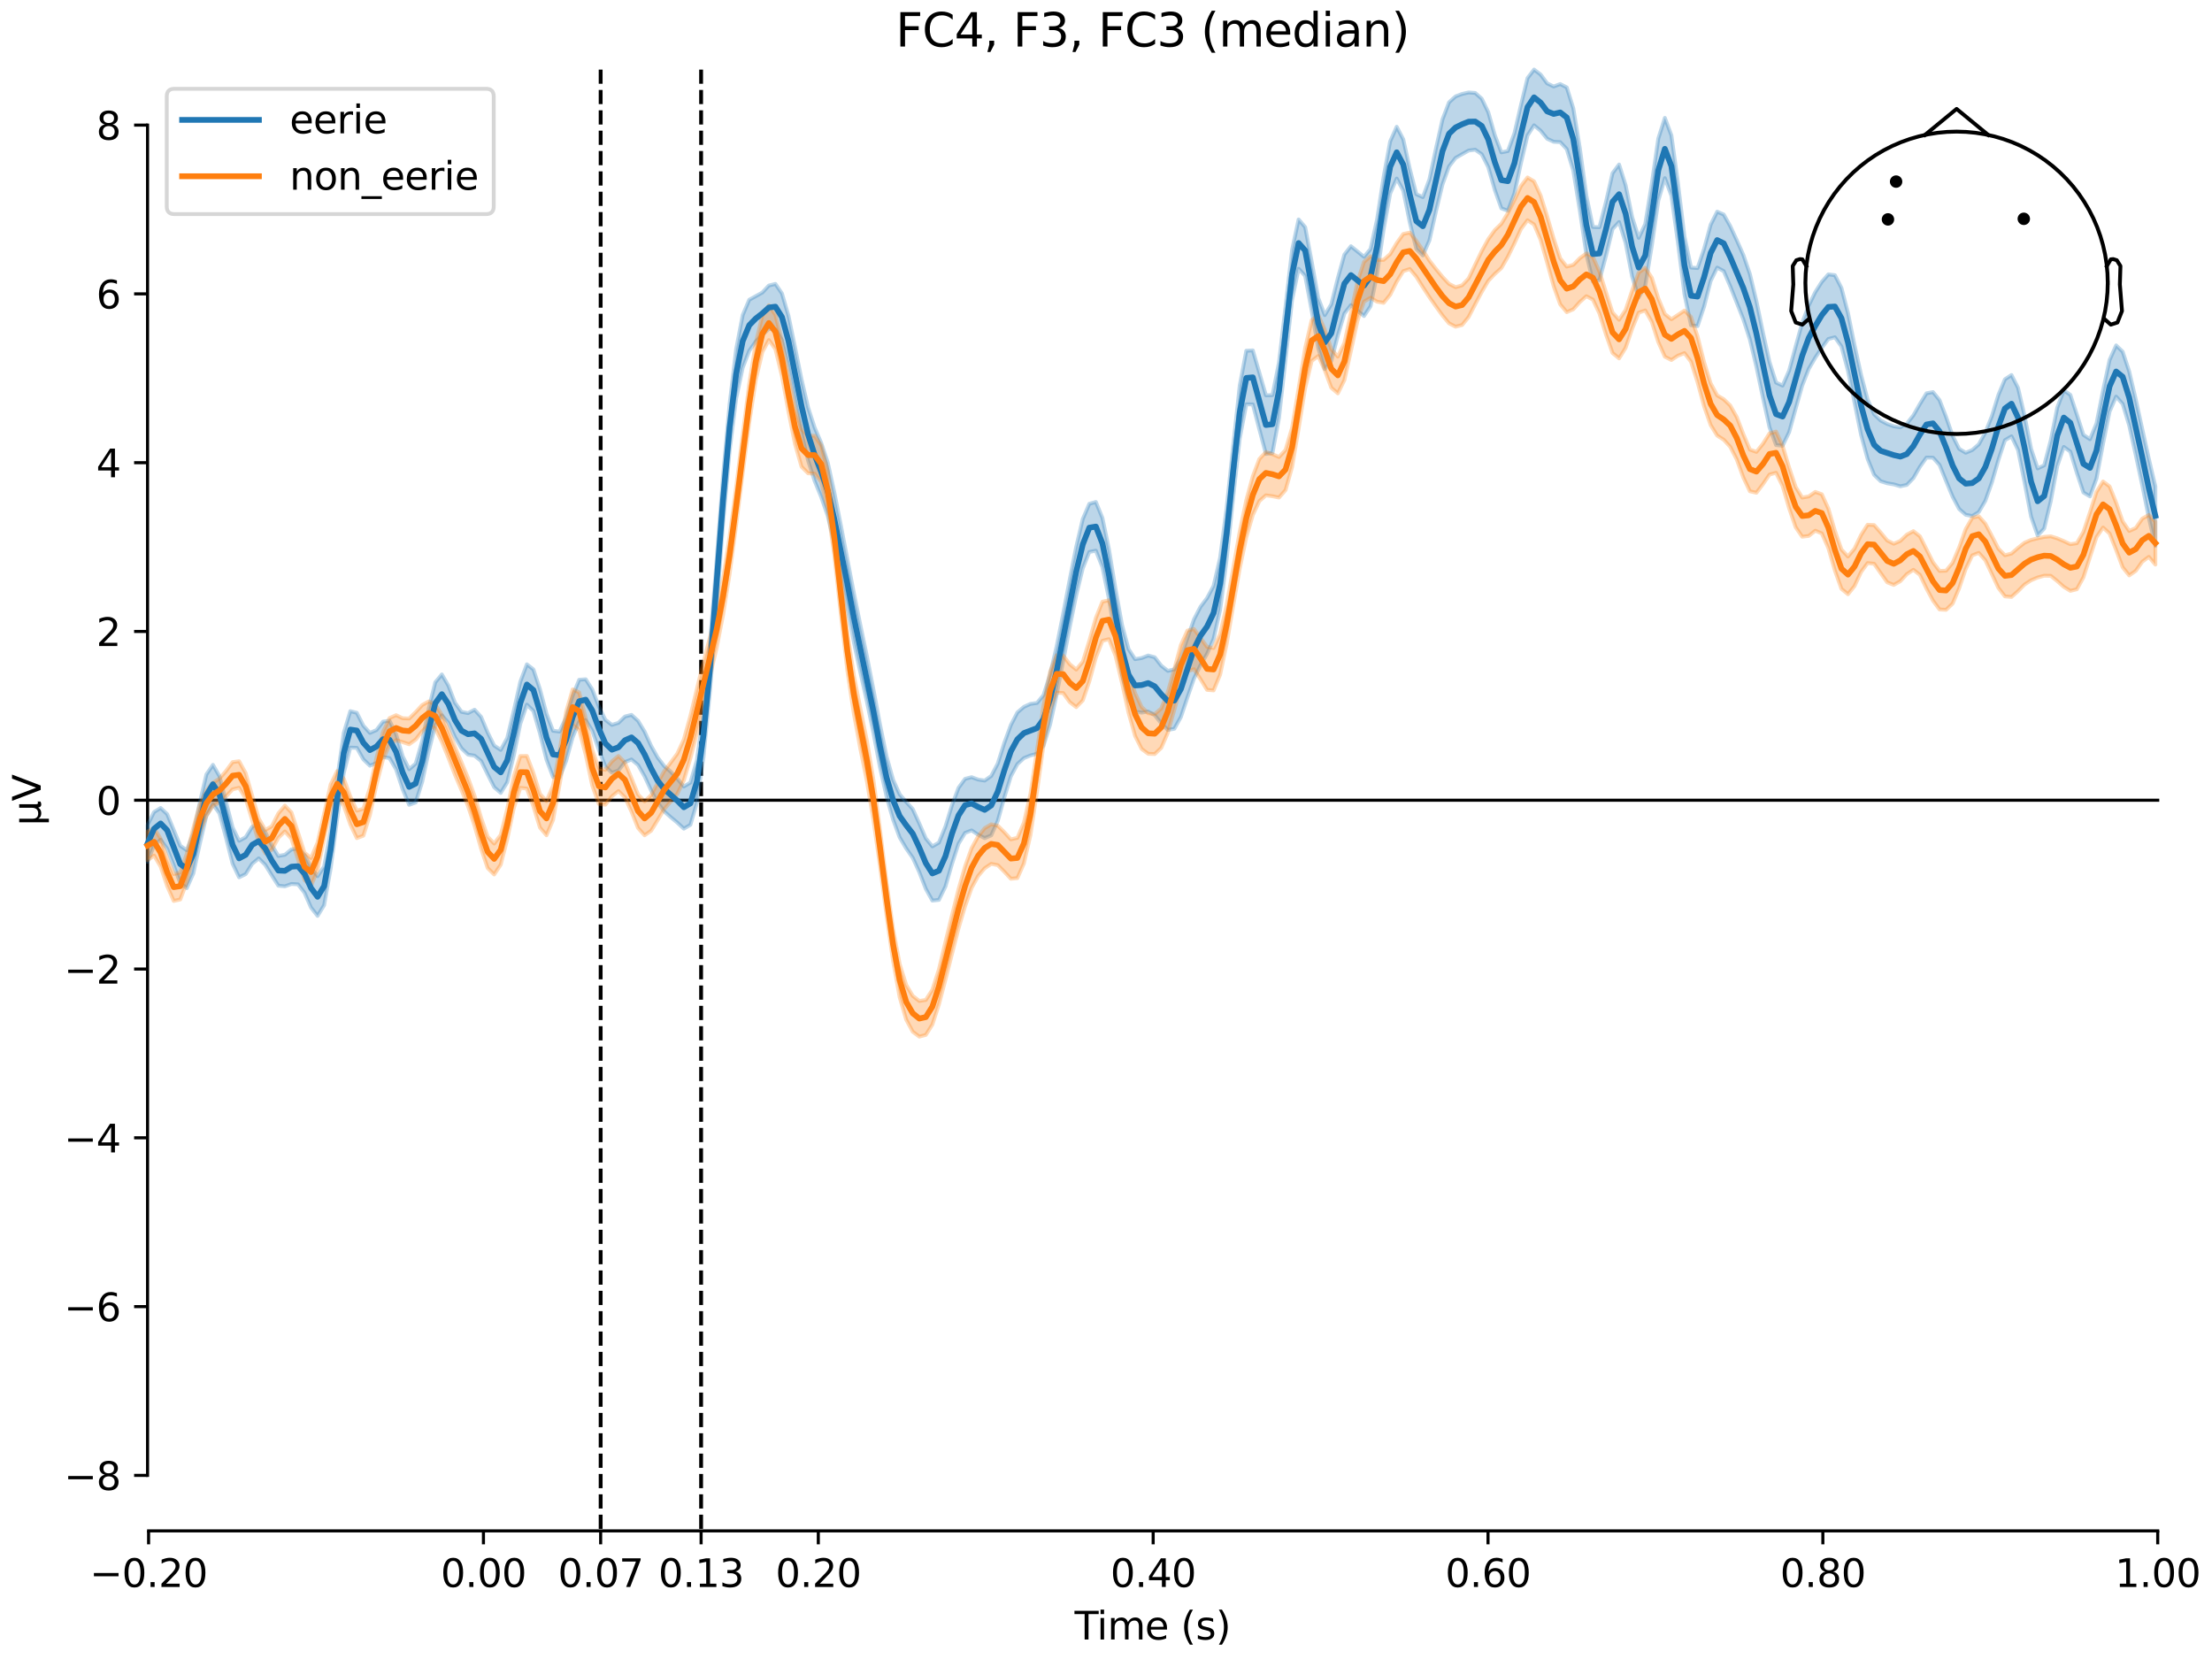 <?xml version="1.0" encoding="utf-8" standalone="no"?>
<!DOCTYPE svg PUBLIC "-//W3C//DTD SVG 1.1//EN"
  "http://www.w3.org/Graphics/SVG/1.1/DTD/svg11.dtd">
<svg xmlns:xlink="http://www.w3.org/1999/xlink" width="576pt" height="432pt" viewBox="0 0 576 432" xmlns="http://www.w3.org/2000/svg" version="1.1">
 <defs>
  <style type="text/css">*{stroke-linejoin: round; stroke-linecap: butt}</style>
 </defs>
 <g id="figure_1">
  <g id="patch_1">
   <path d="M 0 432 
L 576 432 
L 576 0 
L 0 0 
z
" style="fill: #ffffff"/>
  </g>
  <g id="axes_1">
   <g id="patch_2">
    <path d="M 38.421 398.644 
L 561.867 398.644 
L 561.867 18.118 
L 38.421 18.118 
L 38.421 398.644 
z
" style="fill: none; opacity: 0"/>
   </g>
   <g id="patch_3">
    <path d="M 38.421 384.186 
L 38.421 32.575 
" style="fill: none; stroke: #000000; stroke-width: 0.8; stroke-linejoin: miter; stroke-linecap: square"/>
   </g>
   <g id="LineCollection_1">
    <path d="M 156.407 18.118 
L 156.407 398.644 
" clip-path="url(#p516e6033a0)" style="fill: none; stroke-dasharray: 3.7,1.6; stroke-dashoffset: 0; stroke: #000000"/>
    <path d="M 182.566 18.118 
L 182.566 398.644 
" clip-path="url(#p516e6033a0)" style="fill: none; stroke-dasharray: 3.7,1.6; stroke-dashoffset: 0; stroke: #000000"/>
   </g>
   <g id="matplotlib.axis_1">
    <g id="xtick_1">
     <g id="line2d_1">
      <defs>
       <path id="m9aebae15bc" d="M 0 0 
L 0 3.5 
" style="stroke: #000000; stroke-width: 0.8"/>
      </defs>
      <g>
       <use xlink:href="#m9aebae15bc" x="38.693" y="398.644" style="stroke: #000000; stroke-width: 0.8"/>
      </g>
     </g>
     <g id="text_1">
      <!-- −0.20 -->
      <g transform="translate(23.37 413.242) scale(0.1 -0.1)">
       <defs>
        <path id="DejaVuSans-2212" d="M 678 2272 
L 4684 2272 
L 4684 1741 
L 678 1741 
L 678 2272 
z
" transform="scale(0.016)"/>
        <path id="DejaVuSans-30" d="M 2034 4250 
Q 1547 4250 1301 3770 
Q 1056 3291 1056 2328 
Q 1056 1369 1301 889 
Q 1547 409 2034 409 
Q 2525 409 2770 889 
Q 3016 1369 3016 2328 
Q 3016 3291 2770 3770 
Q 2525 4250 2034 4250 
z
M 2034 4750 
Q 2819 4750 3233 4129 
Q 3647 3509 3647 2328 
Q 3647 1150 3233 529 
Q 2819 -91 2034 -91 
Q 1250 -91 836 529 
Q 422 1150 422 2328 
Q 422 3509 836 4129 
Q 1250 4750 2034 4750 
z
" transform="scale(0.016)"/>
        <path id="DejaVuSans-2e" d="M 684 794 
L 1344 794 
L 1344 0 
L 684 0 
L 684 794 
z
" transform="scale(0.016)"/>
        <path id="DejaVuSans-32" d="M 1228 531 
L 3431 531 
L 3431 0 
L 469 0 
L 469 531 
Q 828 903 1448 1529 
Q 2069 2156 2228 2338 
Q 2531 2678 2651 2914 
Q 2772 3150 2772 3378 
Q 2772 3750 2511 3984 
Q 2250 4219 1831 4219 
Q 1534 4219 1204 4116 
Q 875 4013 500 3803 
L 500 4441 
Q 881 4594 1212 4672 
Q 1544 4750 1819 4750 
Q 2544 4750 2975 4387 
Q 3406 4025 3406 3419 
Q 3406 3131 3298 2873 
Q 3191 2616 2906 2266 
Q 2828 2175 2409 1742 
Q 1991 1309 1228 531 
z
" transform="scale(0.016)"/>
       </defs>
       <use xlink:href="#DejaVuSans-2212"/>
       <use xlink:href="#DejaVuSans-30" transform="translate(83.789 0)"/>
       <use xlink:href="#DejaVuSans-2e" transform="translate(147.412 0)"/>
       <use xlink:href="#DejaVuSans-32" transform="translate(179.199 0)"/>
       <use xlink:href="#DejaVuSans-30" transform="translate(242.822 0)"/>
      </g>
     </g>
    </g>
    <g id="xtick_2">
     <g id="line2d_2">
      <g>
       <use xlink:href="#m9aebae15bc" x="125.889" y="398.644" style="stroke: #000000; stroke-width: 0.8"/>
      </g>
     </g>
     <g id="text_2">
      <!-- 0.00 -->
      <g transform="translate(114.756 413.242) scale(0.1 -0.1)">
       <use xlink:href="#DejaVuSans-30"/>
       <use xlink:href="#DejaVuSans-2e" transform="translate(63.623 0)"/>
       <use xlink:href="#DejaVuSans-30" transform="translate(95.41 0)"/>
       <use xlink:href="#DejaVuSans-30" transform="translate(159.033 0)"/>
      </g>
     </g>
    </g>
    <g id="xtick_3">
     <g id="line2d_3">
      <g>
       <use xlink:href="#m9aebae15bc" x="156.407" y="398.644" style="stroke: #000000; stroke-width: 0.8"/>
      </g>
     </g>
     <g id="text_3">
      <!-- 0.07 -->
      <g transform="translate(145.274 413.242) scale(0.1 -0.1)">
       <defs>
        <path id="DejaVuSans-37" d="M 525 4666 
L 3525 4666 
L 3525 4397 
L 1831 0 
L 1172 0 
L 2766 4134 
L 525 4134 
L 525 4666 
z
" transform="scale(0.016)"/>
       </defs>
       <use xlink:href="#DejaVuSans-30"/>
       <use xlink:href="#DejaVuSans-2e" transform="translate(63.623 0)"/>
       <use xlink:href="#DejaVuSans-30" transform="translate(95.41 0)"/>
       <use xlink:href="#DejaVuSans-37" transform="translate(159.033 0)"/>
      </g>
     </g>
    </g>
    <g id="xtick_4">
     <g id="line2d_4">
      <g>
       <use xlink:href="#m9aebae15bc" x="182.566" y="398.644" style="stroke: #000000; stroke-width: 0.8"/>
      </g>
     </g>
     <g id="text_4">
      <!-- 0.13 -->
      <g transform="translate(171.433 413.242) scale(0.1 -0.1)">
       <defs>
        <path id="DejaVuSans-31" d="M 794 531 
L 1825 531 
L 1825 4091 
L 703 3866 
L 703 4441 
L 1819 4666 
L 2450 4666 
L 2450 531 
L 3481 531 
L 3481 0 
L 794 0 
L 794 531 
z
" transform="scale(0.016)"/>
        <path id="DejaVuSans-33" d="M 2597 2516 
Q 3050 2419 3304 2112 
Q 3559 1806 3559 1356 
Q 3559 666 3084 287 
Q 2609 -91 1734 -91 
Q 1441 -91 1130 -33 
Q 819 25 488 141 
L 488 750 
Q 750 597 1062 519 
Q 1375 441 1716 441 
Q 2309 441 2620 675 
Q 2931 909 2931 1356 
Q 2931 1769 2642 2001 
Q 2353 2234 1838 2234 
L 1294 2234 
L 1294 2753 
L 1863 2753 
Q 2328 2753 2575 2939 
Q 2822 3125 2822 3475 
Q 2822 3834 2567 4026 
Q 2313 4219 1838 4219 
Q 1578 4219 1281 4162 
Q 984 4106 628 3988 
L 628 4550 
Q 988 4650 1302 4700 
Q 1616 4750 1894 4750 
Q 2613 4750 3031 4423 
Q 3450 4097 3450 3541 
Q 3450 3153 3228 2886 
Q 3006 2619 2597 2516 
z
" transform="scale(0.016)"/>
       </defs>
       <use xlink:href="#DejaVuSans-30"/>
       <use xlink:href="#DejaVuSans-2e" transform="translate(63.623 0)"/>
       <use xlink:href="#DejaVuSans-31" transform="translate(95.41 0)"/>
       <use xlink:href="#DejaVuSans-33" transform="translate(159.033 0)"/>
      </g>
     </g>
    </g>
    <g id="xtick_5">
     <g id="line2d_5">
      <g>
       <use xlink:href="#m9aebae15bc" x="213.084" y="398.644" style="stroke: #000000; stroke-width: 0.8"/>
      </g>
     </g>
     <g id="text_5">
      <!-- 0.20 -->
      <g transform="translate(201.952 413.242) scale(0.1 -0.1)">
       <use xlink:href="#DejaVuSans-30"/>
       <use xlink:href="#DejaVuSans-2e" transform="translate(63.623 0)"/>
       <use xlink:href="#DejaVuSans-32" transform="translate(95.41 0)"/>
       <use xlink:href="#DejaVuSans-30" transform="translate(159.033 0)"/>
      </g>
     </g>
    </g>
    <g id="xtick_6">
     <g id="line2d_6">
      <g>
       <use xlink:href="#m9aebae15bc" x="300.28" y="398.644" style="stroke: #000000; stroke-width: 0.8"/>
      </g>
     </g>
     <g id="text_6">
      <!-- 0.40 -->
      <g transform="translate(289.147 413.242) scale(0.1 -0.1)">
       <defs>
        <path id="DejaVuSans-34" d="M 2419 4116 
L 825 1625 
L 2419 1625 
L 2419 4116 
z
M 2253 4666 
L 3047 4666 
L 3047 1625 
L 3713 1625 
L 3713 1100 
L 3047 1100 
L 3047 0 
L 2419 0 
L 2419 1100 
L 313 1100 
L 313 1709 
L 2253 4666 
z
" transform="scale(0.016)"/>
       </defs>
       <use xlink:href="#DejaVuSans-30"/>
       <use xlink:href="#DejaVuSans-2e" transform="translate(63.623 0)"/>
       <use xlink:href="#DejaVuSans-34" transform="translate(95.41 0)"/>
       <use xlink:href="#DejaVuSans-30" transform="translate(159.033 0)"/>
      </g>
     </g>
    </g>
    <g id="xtick_7">
     <g id="line2d_7">
      <g>
       <use xlink:href="#m9aebae15bc" x="387.476" y="398.644" style="stroke: #000000; stroke-width: 0.8"/>
      </g>
     </g>
     <g id="text_7">
      <!-- 0.60 -->
      <g transform="translate(376.343 413.242) scale(0.1 -0.1)">
       <defs>
        <path id="DejaVuSans-36" d="M 2113 2584 
Q 1688 2584 1439 2293 
Q 1191 2003 1191 1497 
Q 1191 994 1439 701 
Q 1688 409 2113 409 
Q 2538 409 2786 701 
Q 3034 994 3034 1497 
Q 3034 2003 2786 2293 
Q 2538 2584 2113 2584 
z
M 3366 4563 
L 3366 3988 
Q 3128 4100 2886 4159 
Q 2644 4219 2406 4219 
Q 1781 4219 1451 3797 
Q 1122 3375 1075 2522 
Q 1259 2794 1537 2939 
Q 1816 3084 2150 3084 
Q 2853 3084 3261 2657 
Q 3669 2231 3669 1497 
Q 3669 778 3244 343 
Q 2819 -91 2113 -91 
Q 1303 -91 875 529 
Q 447 1150 447 2328 
Q 447 3434 972 4092 
Q 1497 4750 2381 4750 
Q 2619 4750 2861 4703 
Q 3103 4656 3366 4563 
z
" transform="scale(0.016)"/>
       </defs>
       <use xlink:href="#DejaVuSans-30"/>
       <use xlink:href="#DejaVuSans-2e" transform="translate(63.623 0)"/>
       <use xlink:href="#DejaVuSans-36" transform="translate(95.41 0)"/>
       <use xlink:href="#DejaVuSans-30" transform="translate(159.033 0)"/>
      </g>
     </g>
    </g>
    <g id="xtick_8">
     <g id="line2d_8">
      <g>
       <use xlink:href="#m9aebae15bc" x="474.671" y="398.644" style="stroke: #000000; stroke-width: 0.8"/>
      </g>
     </g>
     <g id="text_8">
      <!-- 0.80 -->
      <g transform="translate(463.538 413.242) scale(0.1 -0.1)">
       <defs>
        <path id="DejaVuSans-38" d="M 2034 2216 
Q 1584 2216 1326 1975 
Q 1069 1734 1069 1313 
Q 1069 891 1326 650 
Q 1584 409 2034 409 
Q 2484 409 2743 651 
Q 3003 894 3003 1313 
Q 3003 1734 2745 1975 
Q 2488 2216 2034 2216 
z
M 1403 2484 
Q 997 2584 770 2862 
Q 544 3141 544 3541 
Q 544 4100 942 4425 
Q 1341 4750 2034 4750 
Q 2731 4750 3128 4425 
Q 3525 4100 3525 3541 
Q 3525 3141 3298 2862 
Q 3072 2584 2669 2484 
Q 3125 2378 3379 2068 
Q 3634 1759 3634 1313 
Q 3634 634 3220 271 
Q 2806 -91 2034 -91 
Q 1263 -91 848 271 
Q 434 634 434 1313 
Q 434 1759 690 2068 
Q 947 2378 1403 2484 
z
M 1172 3481 
Q 1172 3119 1398 2916 
Q 1625 2713 2034 2713 
Q 2441 2713 2670 2916 
Q 2900 3119 2900 3481 
Q 2900 3844 2670 4047 
Q 2441 4250 2034 4250 
Q 1625 4250 1398 4047 
Q 1172 3844 1172 3481 
z
" transform="scale(0.016)"/>
       </defs>
       <use xlink:href="#DejaVuSans-30"/>
       <use xlink:href="#DejaVuSans-2e" transform="translate(63.623 0)"/>
       <use xlink:href="#DejaVuSans-38" transform="translate(95.41 0)"/>
       <use xlink:href="#DejaVuSans-30" transform="translate(159.033 0)"/>
      </g>
     </g>
    </g>
    <g id="xtick_9">
     <g id="line2d_9">
      <g>
       <use xlink:href="#m9aebae15bc" x="561.867" y="398.644" style="stroke: #000000; stroke-width: 0.8"/>
      </g>
     </g>
     <g id="text_9">
      <!-- 1.00 -->
      <g transform="translate(550.734 413.242) scale(0.1 -0.1)">
       <use xlink:href="#DejaVuSans-31"/>
       <use xlink:href="#DejaVuSans-2e" transform="translate(63.623 0)"/>
       <use xlink:href="#DejaVuSans-30" transform="translate(95.41 0)"/>
       <use xlink:href="#DejaVuSans-30" transform="translate(159.033 0)"/>
      </g>
     </g>
    </g>
    <g id="text_10">
     <!-- Time (s) -->
     <g transform="translate(279.815 426.92) scale(0.1 -0.1)">
      <defs>
       <path id="DejaVuSans-54" d="M -19 4666 
L 3928 4666 
L 3928 4134 
L 2272 4134 
L 2272 0 
L 1638 0 
L 1638 4134 
L -19 4134 
L -19 4666 
z
" transform="scale(0.016)"/>
       <path id="DejaVuSans-69" d="M 603 3500 
L 1178 3500 
L 1178 0 
L 603 0 
L 603 3500 
z
M 603 4863 
L 1178 4863 
L 1178 4134 
L 603 4134 
L 603 4863 
z
" transform="scale(0.016)"/>
       <path id="DejaVuSans-6d" d="M 3328 2828 
Q 3544 3216 3844 3400 
Q 4144 3584 4550 3584 
Q 5097 3584 5394 3201 
Q 5691 2819 5691 2113 
L 5691 0 
L 5113 0 
L 5113 2094 
Q 5113 2597 4934 2840 
Q 4756 3084 4391 3084 
Q 3944 3084 3684 2787 
Q 3425 2491 3425 1978 
L 3425 0 
L 2847 0 
L 2847 2094 
Q 2847 2600 2669 2842 
Q 2491 3084 2119 3084 
Q 1678 3084 1418 2786 
Q 1159 2488 1159 1978 
L 1159 0 
L 581 0 
L 581 3500 
L 1159 3500 
L 1159 2956 
Q 1356 3278 1631 3431 
Q 1906 3584 2284 3584 
Q 2666 3584 2933 3390 
Q 3200 3197 3328 2828 
z
" transform="scale(0.016)"/>
       <path id="DejaVuSans-65" d="M 3597 1894 
L 3597 1613 
L 953 1613 
Q 991 1019 1311 708 
Q 1631 397 2203 397 
Q 2534 397 2845 478 
Q 3156 559 3463 722 
L 3463 178 
Q 3153 47 2828 -22 
Q 2503 -91 2169 -91 
Q 1331 -91 842 396 
Q 353 884 353 1716 
Q 353 2575 817 3079 
Q 1281 3584 2069 3584 
Q 2775 3584 3186 3129 
Q 3597 2675 3597 1894 
z
M 3022 2063 
Q 3016 2534 2758 2815 
Q 2500 3097 2075 3097 
Q 1594 3097 1305 2825 
Q 1016 2553 972 2059 
L 3022 2063 
z
" transform="scale(0.016)"/>
       <path id="DejaVuSans-20" transform="scale(0.016)"/>
       <path id="DejaVuSans-28" d="M 1984 4856 
Q 1566 4138 1362 3434 
Q 1159 2731 1159 2009 
Q 1159 1288 1364 580 
Q 1569 -128 1984 -844 
L 1484 -844 
Q 1016 -109 783 600 
Q 550 1309 550 2009 
Q 550 2706 781 3412 
Q 1013 4119 1484 4856 
L 1984 4856 
z
" transform="scale(0.016)"/>
       <path id="DejaVuSans-73" d="M 2834 3397 
L 2834 2853 
Q 2591 2978 2328 3040 
Q 2066 3103 1784 3103 
Q 1356 3103 1142 2972 
Q 928 2841 928 2578 
Q 928 2378 1081 2264 
Q 1234 2150 1697 2047 
L 1894 2003 
Q 2506 1872 2764 1633 
Q 3022 1394 3022 966 
Q 3022 478 2636 193 
Q 2250 -91 1575 -91 
Q 1294 -91 989 -36 
Q 684 19 347 128 
L 347 722 
Q 666 556 975 473 
Q 1284 391 1588 391 
Q 1994 391 2212 530 
Q 2431 669 2431 922 
Q 2431 1156 2273 1281 
Q 2116 1406 1581 1522 
L 1381 1569 
Q 847 1681 609 1914 
Q 372 2147 372 2553 
Q 372 3047 722 3315 
Q 1072 3584 1716 3584 
Q 2034 3584 2315 3537 
Q 2597 3491 2834 3397 
z
" transform="scale(0.016)"/>
       <path id="DejaVuSans-29" d="M 513 4856 
L 1013 4856 
Q 1481 4119 1714 3412 
Q 1947 2706 1947 2009 
Q 1947 1309 1714 600 
Q 1481 -109 1013 -844 
L 513 -844 
Q 928 -128 1133 580 
Q 1338 1288 1338 2009 
Q 1338 2731 1133 3434 
Q 928 4138 513 4856 
z
" transform="scale(0.016)"/>
      </defs>
      <use xlink:href="#DejaVuSans-54"/>
      <use xlink:href="#DejaVuSans-69" transform="translate(57.959 0)"/>
      <use xlink:href="#DejaVuSans-6d" transform="translate(85.742 0)"/>
      <use xlink:href="#DejaVuSans-65" transform="translate(183.154 0)"/>
      <use xlink:href="#DejaVuSans-20" transform="translate(244.678 0)"/>
      <use xlink:href="#DejaVuSans-28" transform="translate(276.465 0)"/>
      <use xlink:href="#DejaVuSans-73" transform="translate(315.479 0)"/>
      <use xlink:href="#DejaVuSans-29" transform="translate(367.578 0)"/>
     </g>
    </g>
   </g>
   <g id="matplotlib.axis_2">
    <g id="ytick_1">
     <g id="line2d_10">
      <defs>
       <path id="m03dfd1d909" d="M 0 0 
L -3.5 0 
" style="stroke: #000000; stroke-width: 0.8"/>
      </defs>
      <g>
       <use xlink:href="#m03dfd1d909" x="38.421" y="384.186" style="stroke: #000000; stroke-width: 0.8"/>
      </g>
     </g>
     <g id="text_11">
      <!-- −8 -->
      <g transform="translate(16.678 387.986) scale(0.1 -0.1)">
       <use xlink:href="#DejaVuSans-2212"/>
       <use xlink:href="#DejaVuSans-38" transform="translate(83.789 0)"/>
      </g>
     </g>
    </g>
    <g id="ytick_2">
     <g id="line2d_11">
      <g>
       <use xlink:href="#m03dfd1d909" x="38.421" y="340.235" style="stroke: #000000; stroke-width: 0.8"/>
      </g>
     </g>
     <g id="text_12">
      <!-- −6 -->
      <g transform="translate(16.678 344.034) scale(0.1 -0.1)">
       <use xlink:href="#DejaVuSans-2212"/>
       <use xlink:href="#DejaVuSans-36" transform="translate(83.789 0)"/>
      </g>
     </g>
    </g>
    <g id="ytick_3">
     <g id="line2d_12">
      <g>
       <use xlink:href="#m03dfd1d909" x="38.421" y="296.284" style="stroke: #000000; stroke-width: 0.8"/>
      </g>
     </g>
     <g id="text_13">
      <!-- −4 -->
      <g transform="translate(16.678 300.083) scale(0.1 -0.1)">
       <use xlink:href="#DejaVuSans-2212"/>
       <use xlink:href="#DejaVuSans-34" transform="translate(83.789 0)"/>
      </g>
     </g>
    </g>
    <g id="ytick_4">
     <g id="line2d_13">
      <g>
       <use xlink:href="#m03dfd1d909" x="38.421" y="252.332" style="stroke: #000000; stroke-width: 0.8"/>
      </g>
     </g>
     <g id="text_14">
      <!-- −2 -->
      <g transform="translate(16.678 256.132) scale(0.1 -0.1)">
       <use xlink:href="#DejaVuSans-2212"/>
       <use xlink:href="#DejaVuSans-32" transform="translate(83.789 0)"/>
      </g>
     </g>
    </g>
    <g id="ytick_5">
     <g id="line2d_14">
      <g>
       <use xlink:href="#m03dfd1d909" x="38.421" y="208.381" style="stroke: #000000; stroke-width: 0.8"/>
      </g>
     </g>
     <g id="text_15">
      <!-- 0 -->
      <g transform="translate(25.058 212.18) scale(0.1 -0.1)">
       <use xlink:href="#DejaVuSans-30"/>
      </g>
     </g>
    </g>
    <g id="ytick_6">
     <g id="line2d_15">
      <g>
       <use xlink:href="#m03dfd1d909" x="38.421" y="164.43" style="stroke: #000000; stroke-width: 0.8"/>
      </g>
     </g>
     <g id="text_16">
      <!-- 2 -->
      <g transform="translate(25.058 168.229) scale(0.1 -0.1)">
       <use xlink:href="#DejaVuSans-32"/>
      </g>
     </g>
    </g>
    <g id="ytick_7">
     <g id="line2d_16">
      <g>
       <use xlink:href="#m03dfd1d909" x="38.421" y="120.478" style="stroke: #000000; stroke-width: 0.8"/>
      </g>
     </g>
     <g id="text_17">
      <!-- 4 -->
      <g transform="translate(25.058 124.277) scale(0.1 -0.1)">
       <use xlink:href="#DejaVuSans-34"/>
      </g>
     </g>
    </g>
    <g id="ytick_8">
     <g id="line2d_17">
      <g>
       <use xlink:href="#m03dfd1d909" x="38.421" y="76.527" style="stroke: #000000; stroke-width: 0.8"/>
      </g>
     </g>
     <g id="text_18">
      <!-- 6 -->
      <g transform="translate(25.058 80.326) scale(0.1 -0.1)">
       <use xlink:href="#DejaVuSans-36"/>
      </g>
     </g>
    </g>
    <g id="ytick_9">
     <g id="line2d_18">
      <g>
       <use xlink:href="#m03dfd1d909" x="38.421" y="32.575" style="stroke: #000000; stroke-width: 0.8"/>
      </g>
     </g>
     <g id="text_19">
      <!-- 8 -->
      <g transform="translate(25.058 36.375) scale(0.1 -0.1)">
       <use xlink:href="#DejaVuSans-38"/>
      </g>
     </g>
    </g>
    <g id="text_20">
     <!-- µV -->
     <g transform="translate(10.599 214.982) rotate(-90) scale(0.1 -0.1)">
      <defs>
       <path id="DejaVuSans-b5" d="M 544 -1331 
L 544 3500 
L 1119 3500 
L 1119 1325 
Q 1119 872 1334 640 
Q 1550 409 1972 409 
Q 2434 409 2667 671 
Q 2900 934 2900 1459 
L 2900 3500 
L 3475 3500 
L 3475 806 
Q 3475 619 3529 530 
Q 3584 441 3700 441 
Q 3728 441 3778 458 
Q 3828 475 3916 513 
L 3916 50 
Q 3788 -22 3673 -56 
Q 3559 -91 3450 -91 
Q 3234 -91 3106 31 
Q 2978 153 2931 403 
Q 2775 156 2548 32 
Q 2322 -91 2016 -91 
Q 1697 -91 1473 31 
Q 1250 153 1119 397 
L 1119 -1331 
L 544 -1331 
z
" transform="scale(0.016)"/>
       <path id="DejaVuSans-56" d="M 1831 0 
L 50 4666 
L 709 4666 
L 2188 738 
L 3669 4666 
L 4325 4666 
L 2547 0 
L 1831 0 
z
" transform="scale(0.016)"/>
      </defs>
      <use xlink:href="#DejaVuSans-b5"/>
      <use xlink:href="#DejaVuSans-56" transform="translate(63.623 0)"/>
     </g>
    </g>
   </g>
   <g id="patch_4">
    <path d="M 38.693 398.644 
L 561.867 398.644 
" style="fill: none; stroke: #000000; stroke-width: 0.8; stroke-linejoin: miter; stroke-linecap: square"/>
   </g>
   <g id="patch_5">
    <path d="M 38.421 208.381 
L 561.867 208.381 
" style="fill: none; stroke: #000000; stroke-width: 0.8; stroke-linejoin: miter; stroke-linecap: square"/>
   </g>
   <g id="text_21">
    <!-- FC4, F3, FC3 (median) -->
    <g transform="translate(233.251 12.118) scale(0.12 -0.12)">
     <defs>
      <path id="DejaVuSans-46" d="M 628 4666 
L 3309 4666 
L 3309 4134 
L 1259 4134 
L 1259 2759 
L 3109 2759 
L 3109 2228 
L 1259 2228 
L 1259 0 
L 628 0 
L 628 4666 
z
" transform="scale(0.016)"/>
      <path id="DejaVuSans-43" d="M 4122 4306 
L 4122 3641 
Q 3803 3938 3442 4084 
Q 3081 4231 2675 4231 
Q 1875 4231 1450 3742 
Q 1025 3253 1025 2328 
Q 1025 1406 1450 917 
Q 1875 428 2675 428 
Q 3081 428 3442 575 
Q 3803 722 4122 1019 
L 4122 359 
Q 3791 134 3420 21 
Q 3050 -91 2638 -91 
Q 1578 -91 968 557 
Q 359 1206 359 2328 
Q 359 3453 968 4101 
Q 1578 4750 2638 4750 
Q 3056 4750 3426 4639 
Q 3797 4528 4122 4306 
z
" transform="scale(0.016)"/>
      <path id="DejaVuSans-2c" d="M 750 794 
L 1409 794 
L 1409 256 
L 897 -744 
L 494 -744 
L 750 256 
L 750 794 
z
" transform="scale(0.016)"/>
      <path id="DejaVuSans-64" d="M 2906 2969 
L 2906 4863 
L 3481 4863 
L 3481 0 
L 2906 0 
L 2906 525 
Q 2725 213 2448 61 
Q 2172 -91 1784 -91 
Q 1150 -91 751 415 
Q 353 922 353 1747 
Q 353 2572 751 3078 
Q 1150 3584 1784 3584 
Q 2172 3584 2448 3432 
Q 2725 3281 2906 2969 
z
M 947 1747 
Q 947 1113 1208 752 
Q 1469 391 1925 391 
Q 2381 391 2643 752 
Q 2906 1113 2906 1747 
Q 2906 2381 2643 2742 
Q 2381 3103 1925 3103 
Q 1469 3103 1208 2742 
Q 947 2381 947 1747 
z
" transform="scale(0.016)"/>
      <path id="DejaVuSans-61" d="M 2194 1759 
Q 1497 1759 1228 1600 
Q 959 1441 959 1056 
Q 959 750 1161 570 
Q 1363 391 1709 391 
Q 2188 391 2477 730 
Q 2766 1069 2766 1631 
L 2766 1759 
L 2194 1759 
z
M 3341 1997 
L 3341 0 
L 2766 0 
L 2766 531 
Q 2569 213 2275 61 
Q 1981 -91 1556 -91 
Q 1019 -91 701 211 
Q 384 513 384 1019 
Q 384 1609 779 1909 
Q 1175 2209 1959 2209 
L 2766 2209 
L 2766 2266 
Q 2766 2663 2505 2880 
Q 2244 3097 1772 3097 
Q 1472 3097 1187 3025 
Q 903 2953 641 2809 
L 641 3341 
Q 956 3463 1253 3523 
Q 1550 3584 1831 3584 
Q 2591 3584 2966 3190 
Q 3341 2797 3341 1997 
z
" transform="scale(0.016)"/>
      <path id="DejaVuSans-6e" d="M 3513 2113 
L 3513 0 
L 2938 0 
L 2938 2094 
Q 2938 2591 2744 2837 
Q 2550 3084 2163 3084 
Q 1697 3084 1428 2787 
Q 1159 2491 1159 1978 
L 1159 0 
L 581 0 
L 581 3500 
L 1159 3500 
L 1159 2956 
Q 1366 3272 1645 3428 
Q 1925 3584 2291 3584 
Q 2894 3584 3203 3211 
Q 3513 2838 3513 2113 
z
" transform="scale(0.016)"/>
     </defs>
     <use xlink:href="#DejaVuSans-46"/>
     <use xlink:href="#DejaVuSans-43" transform="translate(57.52 0)"/>
     <use xlink:href="#DejaVuSans-34" transform="translate(127.344 0)"/>
     <use xlink:href="#DejaVuSans-2c" transform="translate(190.967 0)"/>
     <use xlink:href="#DejaVuSans-20" transform="translate(222.754 0)"/>
     <use xlink:href="#DejaVuSans-46" transform="translate(254.541 0)"/>
     <use xlink:href="#DejaVuSans-33" transform="translate(312.061 0)"/>
     <use xlink:href="#DejaVuSans-2c" transform="translate(375.684 0)"/>
     <use xlink:href="#DejaVuSans-20" transform="translate(407.471 0)"/>
     <use xlink:href="#DejaVuSans-46" transform="translate(439.258 0)"/>
     <use xlink:href="#DejaVuSans-43" transform="translate(496.777 0)"/>
     <use xlink:href="#DejaVuSans-33" transform="translate(566.602 0)"/>
     <use xlink:href="#DejaVuSans-20" transform="translate(630.225 0)"/>
     <use xlink:href="#DejaVuSans-28" transform="translate(662.012 0)"/>
     <use xlink:href="#DejaVuSans-6d" transform="translate(701.025 0)"/>
     <use xlink:href="#DejaVuSans-65" transform="translate(798.438 0)"/>
     <use xlink:href="#DejaVuSans-64" transform="translate(859.961 0)"/>
     <use xlink:href="#DejaVuSans-69" transform="translate(923.438 0)"/>
     <use xlink:href="#DejaVuSans-61" transform="translate(951.221 0)"/>
     <use xlink:href="#DejaVuSans-6e" transform="translate(1012.5 0)"/>
     <use xlink:href="#DejaVuSans-29" transform="translate(1075.879 0)"/>
    </g>
   </g>
   <g id="legend_1">
    <g id="patch_6">
     <path d="M 45.421 55.753 
L 126.563 55.753 
Q 128.563 55.753 128.563 53.753 
L 128.563 25.118 
Q 128.563 23.118 126.563 23.118 
L 45.421 23.118 
Q 43.421 23.118 43.421 25.118 
L 43.421 53.753 
Q 43.421 55.753 45.421 55.753 
z
" style="fill: #ffffff; opacity: 0.8; stroke: #cccccc; stroke-linejoin: miter"/>
    </g>
    <g id="line2d_19">
     <path d="M 47.421 31.217 
L 57.421 31.217 
L 67.421 31.217 
" style="fill: none; stroke: #1f77b4; stroke-width: 1.5; stroke-linecap: square"/>
    </g>
    <g id="text_22">
     <!-- eerie -->
     <g transform="translate(75.421 34.717) scale(0.1 -0.1)">
      <defs>
       <path id="DejaVuSans-72" d="M 2631 2963 
Q 2534 3019 2420 3045 
Q 2306 3072 2169 3072 
Q 1681 3072 1420 2755 
Q 1159 2438 1159 1844 
L 1159 0 
L 581 0 
L 581 3500 
L 1159 3500 
L 1159 2956 
Q 1341 3275 1631 3429 
Q 1922 3584 2338 3584 
Q 2397 3584 2469 3576 
Q 2541 3569 2628 3553 
L 2631 2963 
z
" transform="scale(0.016)"/>
      </defs>
      <use xlink:href="#DejaVuSans-65"/>
      <use xlink:href="#DejaVuSans-65" transform="translate(61.523 0)"/>
      <use xlink:href="#DejaVuSans-72" transform="translate(123.047 0)"/>
      <use xlink:href="#DejaVuSans-69" transform="translate(164.16 0)"/>
      <use xlink:href="#DejaVuSans-65" transform="translate(191.943 0)"/>
     </g>
    </g>
    <g id="line2d_20">
     <path d="M 47.421 45.895 
L 57.421 45.895 
L 67.421 45.895 
" style="fill: none; stroke: #ff7f0e; stroke-width: 1.5; stroke-linecap: square"/>
    </g>
    <g id="text_23">
     <!-- non_eerie -->
     <g transform="translate(75.421 49.395) scale(0.1 -0.1)">
      <defs>
       <path id="DejaVuSans-6f" d="M 1959 3097 
Q 1497 3097 1228 2736 
Q 959 2375 959 1747 
Q 959 1119 1226 758 
Q 1494 397 1959 397 
Q 2419 397 2687 759 
Q 2956 1122 2956 1747 
Q 2956 2369 2687 2733 
Q 2419 3097 1959 3097 
z
M 1959 3584 
Q 2709 3584 3137 3096 
Q 3566 2609 3566 1747 
Q 3566 888 3137 398 
Q 2709 -91 1959 -91 
Q 1206 -91 779 398 
Q 353 888 353 1747 
Q 353 2609 779 3096 
Q 1206 3584 1959 3584 
z
" transform="scale(0.016)"/>
       <path id="DejaVuSans-5f" d="M 3263 -1063 
L 3263 -1509 
L -63 -1509 
L -63 -1063 
L 3263 -1063 
z
" transform="scale(0.016)"/>
      </defs>
      <use xlink:href="#DejaVuSans-6e"/>
      <use xlink:href="#DejaVuSans-6f" transform="translate(63.379 0)"/>
      <use xlink:href="#DejaVuSans-6e" transform="translate(124.561 0)"/>
      <use xlink:href="#DejaVuSans-5f" transform="translate(187.939 0)"/>
      <use xlink:href="#DejaVuSans-65" transform="translate(237.939 0)"/>
      <use xlink:href="#DejaVuSans-65" transform="translate(299.463 0)"/>
      <use xlink:href="#DejaVuSans-72" transform="translate(360.986 0)"/>
      <use xlink:href="#DejaVuSans-69" transform="translate(402.1 0)"/>
      <use xlink:href="#DejaVuSans-65" transform="translate(429.883 0)"/>
     </g>
    </g>
   </g>
   <g id="FillBetweenPolyCollection_1">
    <defs>
     <path id="m612ddcfeb8" d="M 38.421 -217.185 
L 38.421 -207.568 
L 40.124 -211.851 
L 41.827 -213.337 
L 43.53 -210.984 
L 45.233 -206.647 
L 46.936 -202.036 
L 48.639 -200.736 
L 50.342 -204.55 
L 52.045 -212.342 
L 53.748 -219.607 
L 55.451 -222.562 
L 57.154 -220.184 
L 58.857 -213.809 
L 60.56 -207.101 
L 62.263 -203.548 
L 63.966 -204.381 
L 65.669 -207.071 
L 67.372 -208.482 
L 69.075 -206.788 
L 70.778 -204.035 
L 72.481 -201.374 
L 74.184 -201.198 
L 75.887 -201.815 
L 77.59 -201.715 
L 79.294 -199.531 
L 80.997 -195.655 
L 82.7 -193.511 
L 84.403 -196.3 
L 86.106 -205.871 
L 87.809 -218.864 
L 89.512 -230.676 
L 91.215 -237.323 
L 92.918 -237.255 
L 94.621 -234.254 
L 96.324 -232.618 
L 98.027 -233.318 
L 99.73 -234.885 
L 101.433 -234.589 
L 103.136 -231.665 
L 104.839 -226.487 
L 106.542 -222.426 
L 108.245 -223.042 
L 109.948 -228.432 
L 111.651 -236.371 
L 113.354 -243.177 
L 115.057 -245.731 
L 116.76 -243.811 
L 118.463 -240.041 
L 120.166 -237.143 
L 121.87 -235.504 
L 123.573 -235.22 
L 125.276 -233.832 
L 126.979 -230.372 
L 128.682 -227.009 
L 130.385 -225.53 
L 132.088 -228.292 
L 133.791 -235.279 
L 135.494 -243.551 
L 137.197 -248.506 
L 138.9 -246.863 
L 140.603 -241.008 
L 142.306 -234.184 
L 144.009 -229.681 
L 145.712 -229.564 
L 147.415 -233.853 
L 149.118 -240.015 
L 150.821 -244.111 
L 152.524 -244.476 
L 154.227 -241.708 
L 155.93 -236.798 
L 157.633 -232.398 
L 159.336 -230.79 
L 161.039 -231.357 
L 162.742 -233.567 
L 164.446 -234.233 
L 166.149 -232.795 
L 167.852 -229.831 
L 169.555 -226.152 
L 171.258 -223.011 
L 172.961 -220.71 
L 174.664 -219.203 
L 176.367 -217.789 
L 178.07 -216.21 
L 179.773 -217.215 
L 181.476 -222.937 
L 183.179 -234.778 
L 184.882 -252.068 
L 186.585 -273.484 
L 188.288 -295.819 
L 189.991 -314.68 
L 191.694 -328.213 
L 193.397 -336.249 
L 195.1 -340.66 
L 196.803 -343.078 
L 198.506 -344.765 
L 200.209 -346.351 
L 201.912 -346.268 
L 203.615 -343.445 
L 205.318 -336.725 
L 207.022 -327.987 
L 208.725 -319.076 
L 210.428 -312.065 
L 212.131 -306.758 
L 213.834 -302.597 
L 215.537 -297.688 
L 217.24 -290.637 
L 218.943 -282.617 
L 220.646 -273.895 
L 222.349 -264.732 
L 224.052 -256.868 
L 225.755 -249.251 
L 227.458 -241.04 
L 229.161 -232.139 
L 230.864 -224.55 
L 232.567 -218.552 
L 234.27 -213.944 
L 235.973 -211.069 
L 237.676 -208.628 
L 239.379 -204.905 
L 241.082 -200.528 
L 242.785 -197.486 
L 244.488 -197.671 
L 246.191 -201.147 
L 247.894 -207.045 
L 249.598 -212.301 
L 251.301 -215.107 
L 253.004 -215.766 
L 254.707 -214.644 
L 256.41 -213.749 
L 258.113 -214.478 
L 259.816 -218.237 
L 261.519 -224.348 
L 263.222 -229.847 
L 264.925 -233.022 
L 266.628 -234.588 
L 268.331 -235.281 
L 270.034 -235.72 
L 271.737 -237.858 
L 273.44 -243.309 
L 275.143 -251.107 
L 276.846 -259.811 
L 278.549 -268.671 
L 280.252 -277.023 
L 281.955 -284.021 
L 283.658 -288.268 
L 285.361 -288.6 
L 287.064 -284.329 
L 288.767 -276.076 
L 290.47 -265.762 
L 292.174 -256.273 
L 293.877 -249.872 
L 295.58 -246.694 
L 297.283 -246.442 
L 298.986 -246.718 
L 300.689 -245.762 
L 302.392 -243.653 
L 304.095 -241.932 
L 305.798 -242.231 
L 307.501 -245.294 
L 309.204 -250.387 
L 310.907 -255.295 
L 312.61 -258.786 
L 314.313 -261.734 
L 316.016 -265.623 
L 317.719 -273.198 
L 319.422 -286.409 
L 321.125 -302.538 
L 322.828 -317.843 
L 324.531 -326.72 
L 326.234 -326.696 
L 327.937 -320.18 
L 329.64 -313.803 
L 331.343 -314.035 
L 333.046 -323.188 
L 334.75 -338.429 
L 336.453 -353.897 
L 338.156 -362.022 
L 339.859 -360.163 
L 341.562 -351.139 
L 343.265 -341.326 
L 344.968 -335.891 
L 346.671 -338.025 
L 348.374 -344.627 
L 350.077 -350.368 
L 351.78 -352.551 
L 353.483 -351.093 
L 355.186 -349.708 
L 356.889 -352.261 
L 358.592 -360.566 
L 360.295 -372.28 
L 361.998 -381.605 
L 363.701 -385.505 
L 365.404 -382.376 
L 367.107 -374.072 
L 368.81 -367.127 
L 370.513 -365.496 
L 372.216 -369.396 
L 373.919 -376.958 
L 375.622 -383.965 
L 377.326 -388.667 
L 379.029 -390.866 
L 380.732 -391.852 
L 382.435 -392.802 
L 384.138 -393.019 
L 385.841 -391.829 
L 387.544 -388.485 
L 389.247 -382.531 
L 390.95 -377.753 
L 392.653 -377.12 
L 394.356 -381.647 
L 396.059 -389.545 
L 397.762 -396.732 
L 399.465 -399.367 
L 401.168 -397.959 
L 402.871 -395.878 
L 404.574 -395.078 
L 406.277 -394.99 
L 407.98 -393.165 
L 409.683 -387.582 
L 411.386 -377.178 
L 413.089 -365.761 
L 414.792 -358.685 
L 416.495 -359.045 
L 418.198 -365.408 
L 419.902 -372.359 
L 421.605 -374.185 
L 423.308 -368.735 
L 425.011 -359.948 
L 426.714 -354.56 
L 428.417 -357.573 
L 430.12 -367.971 
L 431.823 -379.762 
L 433.526 -385.606 
L 435.229 -381.07 
L 436.932 -368.817 
L 438.635 -355.356 
L 440.338 -347.292 
L 442.041 -347.083 
L 443.744 -352.178 
L 445.447 -358.816 
L 447.15 -362.316 
L 448.853 -361.397 
L 450.556 -357.438 
L 452.259 -353.15 
L 453.962 -348.844 
L 455.665 -343.603 
L 457.368 -336.488 
L 459.071 -328.423 
L 460.774 -320.729 
L 462.478 -316.114 
L 464.181 -315.927 
L 465.884 -319.447 
L 467.587 -325.588 
L 469.29 -331.584 
L 470.993 -335.931 
L 472.696 -338.853 
L 474.399 -341.437 
L 476.102 -343.73 
L 477.805 -344.172 
L 479.508 -341.781 
L 481.211 -335.443 
L 482.914 -327.166 
L 484.617 -318.757 
L 486.32 -312.507 
L 488.023 -308.353 
L 489.726 -306.692 
L 491.429 -306.154 
L 493.132 -305.868 
L 494.835 -305.368 
L 496.538 -305.731 
L 498.241 -307.493 
L 499.944 -310.448 
L 501.647 -312.847 
L 503.35 -312.815 
L 505.054 -310.924 
L 506.757 -306.741 
L 508.46 -302.645 
L 510.163 -299.448 
L 511.866 -297.961 
L 513.569 -297.617 
L 515.272 -298.671 
L 516.975 -301.584 
L 518.678 -306.367 
L 520.381 -312.231 
L 522.084 -317.372 
L 523.787 -318.375 
L 525.49 -314.831 
L 527.193 -306.396 
L 528.896 -297.453 
L 530.599 -292.564 
L 532.302 -294.365 
L 534.005 -301.452 
L 535.708 -310.633 
L 537.411 -315.617 
L 539.114 -314.4 
L 540.817 -308.837 
L 542.52 -303.755 
L 544.223 -302.735 
L 545.926 -307.421 
L 547.63 -316.457 
L 549.333 -324.829 
L 551.036 -328.721 
L 552.739 -326.817 
L 554.442 -321.198 
L 556.145 -313.526 
L 557.848 -305.603 
L 559.551 -297.159 
L 561.254 -289.851 
L 561.254 -305.307 
L 561.254 -305.307 
L 559.551 -312.555 
L 557.848 -320.256 
L 556.145 -327.991 
L 554.442 -335.275 
L 552.739 -340.43 
L 551.036 -342.054 
L 549.333 -338.279 
L 547.63 -330.342 
L 545.926 -321.751 
L 544.223 -317.634 
L 542.52 -318.762 
L 540.817 -324.028 
L 539.114 -329.175 
L 537.411 -330.362 
L 535.708 -325.849 
L 534.005 -317.307 
L 532.302 -310.824 
L 530.599 -310.036 
L 528.896 -315.142 
L 527.193 -323.729 
L 525.49 -331.019 
L 523.787 -334.34 
L 522.084 -333.236 
L 520.381 -329.168 
L 518.678 -323.641 
L 516.975 -319.345 
L 515.272 -316.306 
L 513.569 -314.815 
L 511.866 -314.109 
L 510.163 -315.123 
L 508.46 -318.505 
L 506.757 -323.432 
L 505.054 -327.814 
L 503.35 -329.903 
L 501.647 -329.585 
L 499.944 -326.812 
L 498.241 -323.847 
L 496.538 -321.698 
L 494.835 -320.723 
L 493.132 -320.993 
L 491.429 -321.608 
L 489.726 -322.501 
L 488.023 -324.124 
L 486.32 -327.961 
L 484.617 -334.43 
L 482.914 -342.105 
L 481.211 -350.485 
L 479.508 -357.028 
L 477.805 -360.338 
L 476.102 -360.558 
L 474.399 -358.613 
L 472.696 -355.945 
L 470.993 -352.47 
L 469.29 -347.961 
L 467.587 -341.778 
L 465.884 -335.491 
L 464.181 -331.591 
L 462.478 -332.385 
L 460.774 -337.75 
L 459.071 -345.404 
L 457.368 -353.565 
L 455.665 -360.66 
L 453.962 -365.618 
L 452.259 -369.436 
L 450.556 -373.113 
L 448.853 -376.141 
L 447.15 -376.88 
L 445.447 -373.47 
L 443.744 -367.198 
L 442.041 -362.201 
L 440.338 -362.327 
L 438.635 -370.386 
L 436.932 -384.33 
L 435.229 -396.76 
L 433.526 -401.301 
L 431.823 -395.929 
L 430.12 -384.176 
L 428.417 -373.663 
L 426.714 -370.069 
L 425.011 -375.453 
L 423.308 -383.771 
L 421.605 -389.16 
L 419.902 -386.905 
L 418.198 -379.447 
L 416.495 -372.839 
L 414.792 -372.896 
L 413.089 -381.022 
L 411.386 -393.412 
L 409.683 -403.811 
L 407.98 -409.244 
L 406.277 -410.106 
L 404.574 -409.48 
L 402.871 -410.293 
L 401.168 -412.598 
L 399.465 -413.882 
L 397.762 -411.656 
L 396.059 -404.667 
L 394.356 -397.311 
L 392.653 -392.667 
L 390.95 -392.33 
L 389.247 -396.805 
L 387.544 -402.78 
L 385.841 -406.298 
L 384.138 -407.801 
L 382.435 -407.918 
L 380.732 -407.535 
L 379.029 -406.895 
L 377.326 -405.359 
L 375.622 -400.901 
L 373.919 -393.313 
L 372.216 -385.29 
L 370.513 -380.672 
L 368.81 -381.419 
L 367.107 -388.046 
L 365.404 -395.731 
L 363.701 -398.984 
L 361.998 -395.189 
L 360.295 -385.963 
L 358.592 -374.903 
L 356.889 -367.158 
L 355.186 -365.132 
L 353.483 -366.515 
L 351.78 -367.885 
L 350.077 -365.718 
L 348.374 -359.601 
L 346.671 -352.778 
L 344.968 -349.954 
L 343.265 -354.413 
L 341.562 -363.87 
L 339.859 -372.868 
L 338.156 -374.856 
L 336.453 -366.918 
L 334.75 -352.167 
L 333.046 -337.617 
L 331.343 -329.106 
L 329.64 -329.065 
L 327.937 -334.929 
L 326.234 -340.754 
L 324.531 -340.672 
L 322.828 -331.62 
L 321.125 -316.013 
L 319.422 -299.819 
L 317.719 -286.781 
L 316.016 -279.446 
L 314.313 -276.254 
L 312.61 -274.004 
L 310.907 -270.717 
L 309.204 -265.812 
L 307.501 -260.695 
L 305.798 -257.699 
L 304.095 -257.312 
L 302.392 -258.654 
L 300.689 -260.851 
L 298.986 -261.305 
L 297.283 -260.647 
L 295.58 -260.359 
L 293.877 -262.959 
L 292.174 -269.255 
L 290.47 -278.662 
L 288.767 -288.98 
L 287.064 -297.145 
L 285.361 -301.286 
L 283.658 -300.816 
L 281.955 -296.848 
L 280.252 -289.644 
L 278.549 -281.061 
L 276.846 -272.181 
L 275.143 -263.633 
L 273.44 -256.403 
L 271.737 -250.999 
L 270.034 -248.949 
L 268.331 -248.713 
L 266.628 -247.934 
L 264.925 -246.485 
L 263.222 -243.194 
L 261.519 -238.544 
L 259.816 -233.177 
L 258.113 -229.936 
L 256.41 -228.744 
L 254.707 -229.006 
L 253.004 -229.63 
L 251.301 -229.184 
L 249.598 -226.855 
L 247.894 -222.329 
L 246.191 -216.783 
L 244.488 -212.583 
L 242.785 -211.608 
L 241.082 -213.674 
L 239.379 -217.587 
L 237.676 -221.317 
L 235.973 -223.186 
L 234.27 -225.155 
L 232.567 -228.941 
L 230.864 -234.984 
L 229.161 -243.314 
L 227.458 -252.362 
L 225.755 -261.035 
L 224.052 -269.179 
L 222.349 -277.527 
L 220.646 -286.401 
L 218.943 -295.276 
L 217.24 -303.845 
L 215.537 -311.592 
L 213.834 -316.69 
L 212.131 -320.653 
L 210.428 -325.887 
L 208.725 -333.179 
L 207.022 -341.55 
L 205.318 -349.776 
L 203.615 -355.593 
L 201.912 -358.071 
L 200.209 -357.644 
L 198.506 -355.821 
L 196.803 -354.881 
L 195.1 -353.94 
L 193.397 -349.946 
L 191.694 -341.06 
L 189.991 -326.816 
L 188.288 -308.165 
L 186.585 -285.901 
L 184.882 -264.384 
L 183.179 -246.423 
L 181.476 -234.051 
L 179.773 -228.196 
L 178.07 -227.197 
L 176.367 -229.238 
L 174.664 -231.057 
L 172.961 -232.513 
L 171.258 -234.739 
L 169.555 -237.773 
L 167.852 -241.49 
L 166.149 -244.296 
L 164.446 -245.847 
L 162.742 -245.42 
L 161.039 -243.765 
L 159.336 -243.247 
L 157.633 -244.565 
L 155.93 -248.049 
L 154.227 -252.459 
L 152.524 -255.113 
L 150.821 -254.987 
L 149.118 -250.839 
L 147.415 -245.171 
L 145.712 -241.501 
L 144.009 -241.706 
L 142.306 -246.141 
L 140.603 -252.532 
L 138.9 -257.676 
L 137.197 -259.015 
L 135.494 -254.488 
L 133.791 -246.93 
L 132.088 -239.828 
L 130.385 -236.729 
L 128.682 -237.857 
L 126.979 -241.281 
L 125.276 -245.332 
L 123.573 -247.192 
L 121.87 -246.304 
L 120.166 -246.647 
L 118.463 -249.023 
L 116.76 -253.457 
L 115.057 -256.377 
L 113.354 -254.336 
L 111.651 -247.54 
L 109.948 -239.066 
L 108.245 -233.162 
L 106.542 -231.703 
L 104.839 -235.112 
L 103.136 -240.822 
L 101.433 -244.331 
L 99.73 -244.084 
L 98.027 -241.893 
L 96.324 -241.158 
L 94.621 -243.023 
L 92.918 -246.387 
L 91.215 -246.818 
L 89.512 -241.129 
L 87.809 -229.266 
L 86.106 -215.818 
L 84.403 -206.361 
L 82.7 -203.853 
L 80.997 -206.06 
L 79.294 -209.423 
L 77.59 -211.047 
L 75.887 -210.81 
L 74.184 -209.418 
L 72.481 -209.106 
L 70.778 -211.932 
L 69.075 -215.312 
L 67.372 -217.583 
L 65.669 -216.706 
L 63.966 -213.987 
L 62.263 -213.066 
L 60.56 -216.569 
L 58.857 -223.179 
L 57.154 -229.881 
L 55.451 -232.837 
L 53.748 -230.342 
L 52.045 -223.072 
L 50.342 -214.99 
L 48.639 -210.595 
L 46.936 -211.765 
L 45.233 -215.911 
L 43.53 -220.006 
L 41.827 -221.603 
L 40.124 -220.559 
L 38.421 -217.185 
z
" style="stroke: #1f77b4; stroke-opacity: 0.3"/>
    </defs>
    <g>
     <use xlink:href="#m612ddcfeb8" x="0" y="432" style="fill: #1f77b4; fill-opacity: 0.3; stroke: #1f77b4; stroke-opacity: 0.3"/>
    </g>
   </g>
   <g id="FillBetweenPolyCollection_2">
    <defs>
     <path id="m8a4d1b407c" d="M 38.421 -215.462 
L 38.421 -207.998 
L 40.124 -209.208 
L 41.827 -206.343 
L 43.53 -201.274 
L 45.233 -197.397 
L 46.936 -197.775 
L 48.639 -202.239 
L 50.342 -208.967 
L 52.045 -215.38 
L 53.748 -219.566 
L 55.451 -222.136 
L 57.154 -223.057 
L 58.857 -224.615 
L 60.56 -226.454 
L 62.263 -226.869 
L 63.966 -224.061 
L 65.669 -218.449 
L 67.372 -212.704 
L 69.075 -209.812 
L 70.778 -210.707 
L 72.481 -213.834 
L 74.184 -215.494 
L 75.887 -213.586 
L 77.59 -208.242 
L 79.294 -202.839 
L 80.997 -201.331 
L 82.7 -205.487 
L 84.403 -213.554 
L 86.106 -221.417 
L 87.809 -224.527 
L 89.512 -222.218 
L 91.215 -217.337 
L 92.918 -213.755 
L 94.621 -214.392 
L 96.324 -219.774 
L 98.027 -227.626 
L 99.73 -234.201 
L 101.433 -238.071 
L 103.136 -239.271 
L 104.839 -238.764 
L 106.542 -238.191 
L 108.245 -239.42 
L 109.948 -241.588 
L 111.651 -243.257 
L 113.354 -242.29 
L 115.057 -238.852 
L 116.76 -234.677 
L 118.463 -230.266 
L 120.166 -226.275 
L 121.87 -222.095 
L 123.573 -216.96 
L 125.276 -211.023 
L 126.979 -205.962 
L 128.682 -204.278 
L 130.385 -206.834 
L 132.088 -213.462 
L 133.791 -221.568 
L 135.494 -226.845 
L 137.197 -226.654 
L 138.9 -222.028 
L 140.603 -216.505 
L 142.306 -214.501 
L 144.009 -218.472 
L 145.712 -227.652 
L 147.415 -237.588 
L 149.118 -243.223 
L 150.821 -241.905 
L 152.524 -235.438 
L 154.227 -227.448 
L 155.93 -222.664 
L 157.633 -222.456 
L 159.336 -224.633 
L 161.039 -226.016 
L 162.742 -224.352 
L 164.446 -220.638 
L 166.149 -216.384 
L 167.852 -214.489 
L 169.555 -215.673 
L 171.258 -218.445 
L 172.961 -221.302 
L 174.664 -223.303 
L 176.367 -225.254 
L 178.07 -228.811 
L 179.773 -234.518 
L 181.476 -241.142 
L 183.179 -248.649 
L 184.882 -256.012 
L 186.585 -263.156 
L 188.288 -271.89 
L 189.991 -282.564 
L 191.694 -295.339 
L 193.397 -308.849 
L 195.1 -321.957 
L 196.803 -333.063 
L 198.506 -340.312 
L 200.209 -343.453 
L 201.912 -341.103 
L 203.615 -334.073 
L 205.318 -324.837 
L 207.022 -316.355 
L 208.725 -310.459 
L 210.428 -308.755 
L 212.131 -308.666 
L 213.834 -306.495 
L 215.537 -299.486 
L 217.24 -287.522 
L 218.943 -272.2 
L 220.646 -257.387 
L 222.349 -246.108 
L 224.052 -236.915 
L 225.755 -228.493 
L 227.458 -218.327 
L 229.161 -206.438 
L 230.864 -193.527 
L 232.567 -181.705 
L 234.27 -172.318 
L 235.973 -166.5 
L 237.676 -163.345 
L 239.379 -162.063 
L 241.082 -162.515 
L 242.785 -165.199 
L 244.488 -170.438 
L 246.191 -176.888 
L 247.894 -183.596 
L 249.598 -190.253 
L 251.301 -196 
L 253.004 -200.776 
L 254.707 -203.904 
L 256.41 -205.907 
L 258.113 -207.049 
L 259.816 -206.721 
L 261.519 -205.006 
L 263.222 -203.179 
L 264.925 -203.341 
L 266.628 -207.18 
L 268.331 -214.573 
L 270.034 -225.914 
L 271.737 -238.035 
L 273.44 -247.185 
L 275.143 -251.623 
L 276.846 -251.535 
L 278.549 -249.178 
L 280.252 -247.864 
L 281.955 -249.615 
L 283.658 -254.571 
L 285.361 -260.754 
L 287.064 -265.133 
L 288.767 -265.563 
L 290.47 -261.247 
L 292.174 -254.151 
L 293.877 -246.396 
L 295.58 -240.361 
L 297.283 -236.975 
L 298.986 -235.716 
L 300.689 -235.647 
L 302.392 -237.259 
L 304.095 -241.187 
L 305.798 -247.189 
L 307.501 -253.244 
L 309.204 -257.207 
L 310.907 -257.74 
L 312.61 -255.136 
L 314.313 -252.366 
L 316.016 -252.222 
L 317.719 -256.322 
L 319.422 -264.314 
L 321.125 -274.277 
L 322.828 -284 
L 324.531 -292.087 
L 326.234 -297.895 
L 327.937 -301.527 
L 329.64 -303.022 
L 331.343 -302.785 
L 333.046 -302.438 
L 334.75 -304.376 
L 336.453 -310.366 
L 338.156 -320.39 
L 339.859 -330.94 
L 341.562 -338.006 
L 343.265 -339.285 
L 344.968 -335.609 
L 346.671 -331.03 
L 348.374 -329.571 
L 350.077 -333.03 
L 351.78 -340.633 
L 353.483 -348.449 
L 355.186 -353.452 
L 356.889 -354.473 
L 358.592 -353.441 
L 360.295 -353.144 
L 361.998 -355.227 
L 363.701 -358.645 
L 365.404 -361.39 
L 367.107 -361.948 
L 368.81 -359.932 
L 370.513 -357.212 
L 372.216 -354.62 
L 373.919 -352.201 
L 375.622 -349.845 
L 377.326 -347.807 
L 379.029 -346.932 
L 380.732 -347.365 
L 382.435 -349.462 
L 384.138 -352.775 
L 385.841 -355.976 
L 387.544 -358.873 
L 389.247 -360.672 
L 390.95 -362.193 
L 392.653 -365.161 
L 394.356 -368.627 
L 396.059 -372.377 
L 397.762 -374.648 
L 399.465 -373.551 
L 401.168 -369.551 
L 402.871 -363.62 
L 404.574 -357.486 
L 406.277 -352.745 
L 407.98 -350.72 
L 409.683 -351.466 
L 411.386 -353.36 
L 413.089 -354.872 
L 414.792 -353.973 
L 416.495 -350.362 
L 418.198 -344.897 
L 419.902 -340.085 
L 421.605 -338.678 
L 423.308 -341.425 
L 425.011 -346.393 
L 426.714 -350.589 
L 428.417 -351.163 
L 430.12 -348.191 
L 431.823 -342.923 
L 433.526 -339.112 
L 435.229 -338.254 
L 436.932 -339.384 
L 438.635 -340.044 
L 440.338 -337.802 
L 442.041 -332.465 
L 443.744 -326.194 
L 445.447 -321.324 
L 447.15 -318.577 
L 448.853 -317.494 
L 450.556 -315.645 
L 452.259 -312.339 
L 453.962 -307.661 
L 455.665 -304.075 
L 457.368 -303.689 
L 459.071 -305.922 
L 460.774 -308.422 
L 462.478 -308.892 
L 464.181 -305.463 
L 465.884 -299.663 
L 467.587 -294.715 
L 469.29 -292.241 
L 470.993 -292.448 
L 472.696 -293.805 
L 474.399 -293.098 
L 476.102 -289.283 
L 477.805 -283.446 
L 479.508 -278.667 
L 481.211 -277.266 
L 482.914 -279.397 
L 484.617 -283.05 
L 486.32 -285.373 
L 488.023 -285.192 
L 489.726 -282.759 
L 491.429 -280.366 
L 493.132 -279.692 
L 494.835 -280.658 
L 496.538 -282.502 
L 498.241 -283.628 
L 499.944 -282.303 
L 501.647 -278.762 
L 503.35 -275.585 
L 505.054 -273.298 
L 506.757 -273.202 
L 508.46 -274.828 
L 510.163 -278.848 
L 511.866 -283.827 
L 513.569 -287.374 
L 515.272 -288.032 
L 516.975 -286.111 
L 518.678 -282.516 
L 520.381 -278.899 
L 522.084 -276.701 
L 523.787 -276.554 
L 525.49 -278.072 
L 527.193 -279.788 
L 528.896 -280.901 
L 530.599 -281.619 
L 532.302 -282.084 
L 534.005 -282.058 
L 535.708 -280.684 
L 537.411 -279.18 
L 539.114 -278.143 
L 540.817 -278.569 
L 542.52 -281.661 
L 544.223 -286.954 
L 545.926 -292.134 
L 547.63 -294.634 
L 549.333 -293.063 
L 551.036 -288.79 
L 552.739 -284.272 
L 554.442 -282.166 
L 556.145 -283.349 
L 557.848 -285.741 
L 559.551 -286.991 
L 561.254 -284.985 
L 561.254 -296.163 
L 561.254 -296.163 
L 559.551 -297.898 
L 557.848 -296.951 
L 556.145 -294.505 
L 554.442 -293.739 
L 552.739 -296.227 
L 551.036 -301.102 
L 549.333 -305.343 
L 547.63 -306.621 
L 545.926 -303.89 
L 544.223 -298.578 
L 542.52 -293.496 
L 540.817 -290.555 
L 539.114 -290.294 
L 537.411 -291.096 
L 535.708 -291.817 
L 534.005 -292.344 
L 532.302 -292.188 
L 530.599 -291.827 
L 528.896 -291.404 
L 527.193 -290.685 
L 525.49 -289.337 
L 523.787 -287.862 
L 522.084 -287.415 
L 520.381 -289.115 
L 518.678 -292.428 
L 516.975 -295.645 
L 515.272 -297.561 
L 513.569 -297.174 
L 511.866 -294.212 
L 510.163 -289.448 
L 508.46 -285.462 
L 506.757 -283.389 
L 505.054 -283.336 
L 503.35 -285.566 
L 501.647 -288.966 
L 499.944 -292.349 
L 498.241 -293.692 
L 496.538 -292.783 
L 494.835 -291.149 
L 493.132 -290.414 
L 491.429 -291.257 
L 489.726 -293.331 
L 488.023 -295.276 
L 486.32 -295.357 
L 484.617 -292.699 
L 482.914 -289.137 
L 481.211 -287.095 
L 479.508 -288.905 
L 477.805 -293.768 
L 476.102 -299.554 
L 474.399 -303.294 
L 472.696 -303.909 
L 470.993 -302.732 
L 469.29 -302.438 
L 467.587 -305.187 
L 465.884 -310.249 
L 464.181 -315.937 
L 462.478 -319.617 
L 460.774 -319.145 
L 459.071 -316.453 
L 457.368 -314.333 
L 455.665 -314.931 
L 453.962 -318.951 
L 452.259 -323.368 
L 450.556 -326.397 
L 448.853 -328.036 
L 447.15 -329.041 
L 445.447 -332.181 
L 443.744 -337.657 
L 442.041 -344.38 
L 440.338 -349.449 
L 438.635 -351.136 
L 436.932 -349.995 
L 435.229 -348.869 
L 433.526 -350.237 
L 431.823 -354.289 
L 430.12 -359.681 
L 428.417 -362.253 
L 426.714 -361.032 
L 425.011 -356.365 
L 423.308 -351.277 
L 421.605 -348.743 
L 419.902 -350.612 
L 418.198 -355.885 
L 416.495 -361.255 
L 414.792 -365.092 
L 413.089 -366.017 
L 411.386 -364.762 
L 409.683 -363.039 
L 407.98 -362.581 
L 406.277 -364.724 
L 404.574 -369.851 
L 402.871 -375.675 
L 401.168 -381.101 
L 399.465 -384.78 
L 397.762 -385.789 
L 396.059 -383.562 
L 394.356 -379.919 
L 392.653 -376.524 
L 390.95 -373.734 
L 389.247 -372.079 
L 387.544 -369.72 
L 385.841 -366.615 
L 384.138 -363.091 
L 382.435 -359.503 
L 380.732 -357.704 
L 379.029 -357.215 
L 377.326 -358.08 
L 375.622 -359.899 
L 373.919 -361.958 
L 372.216 -364.144 
L 370.513 -366.837 
L 368.81 -369.276 
L 367.107 -371.436 
L 365.404 -371.075 
L 363.701 -368.698 
L 361.998 -365.84 
L 360.295 -364.329 
L 358.592 -364.335 
L 356.889 -365.271 
L 355.186 -363.803 
L 353.483 -358.651 
L 351.78 -350.48 
L 350.077 -342.696 
L 348.374 -339.137 
L 346.671 -341.09 
L 344.968 -346.178 
L 343.265 -349.93 
L 341.562 -348.64 
L 339.859 -341.349 
L 338.156 -330.87 
L 336.453 -320.603 
L 334.75 -314.822 
L 333.046 -312.994 
L 331.343 -313.736 
L 329.64 -314.293 
L 327.937 -312.486 
L 326.234 -307.978 
L 324.531 -301.756 
L 322.828 -293.589 
L 321.125 -284.037 
L 319.422 -274.362 
L 317.719 -266.926 
L 316.016 -263.259 
L 314.313 -263.544 
L 312.61 -265.901 
L 310.907 -268.208 
L 309.204 -267.795 
L 307.501 -264.043 
L 305.798 -257.799 
L 304.095 -251.786 
L 302.392 -247.522 
L 300.689 -246.06 
L 298.986 -246.289 
L 297.283 -247.895 
L 295.58 -251.494 
L 293.877 -257.073 
L 292.174 -264.322 
L 290.47 -271.288 
L 288.767 -275.692 
L 287.064 -275.32 
L 285.361 -271.079 
L 283.658 -265.152 
L 281.955 -259.686 
L 280.252 -257.652 
L 278.549 -259.053 
L 276.846 -261.293 
L 275.143 -261.367 
L 273.44 -257.076 
L 271.737 -248.335 
L 270.034 -236.666 
L 268.331 -225.309 
L 266.628 -217.788 
L 264.925 -213.825 
L 263.222 -213.439 
L 261.519 -215.309 
L 259.816 -216.998 
L 258.113 -217.353 
L 256.41 -216.34 
L 254.707 -214.226 
L 253.004 -211.134 
L 251.301 -206.373 
L 249.598 -200.437 
L 247.894 -193.65 
L 246.191 -186.694 
L 244.488 -179.55 
L 242.785 -174.252 
L 241.082 -171.617 
L 239.379 -171.352 
L 237.676 -172.672 
L 235.973 -175.53 
L 234.27 -180.995 
L 232.567 -190.008 
L 230.864 -202.199 
L 229.161 -215.913 
L 227.458 -228.792 
L 225.755 -239.031 
L 224.052 -247.426 
L 222.349 -256.062 
L 220.646 -267.372 
L 218.943 -282.274 
L 217.24 -297.3 
L 215.537 -309.379 
L 213.834 -316.028 
L 212.131 -318.519 
L 210.428 -318.588 
L 208.725 -320.22 
L 207.022 -325.657 
L 205.318 -333.794 
L 203.615 -343.14 
L 201.912 -350.035 
L 200.209 -352.502 
L 198.506 -349.745 
L 196.803 -342.711 
L 195.1 -332.016 
L 193.397 -318.751 
L 191.694 -305.119 
L 189.991 -292.234 
L 188.288 -281.245 
L 186.585 -272.701 
L 184.882 -266.107 
L 183.179 -259.506 
L 181.476 -252.61 
L 179.773 -245.564 
L 178.07 -239.443 
L 176.367 -235.745 
L 174.664 -233.45 
L 172.961 -231.188 
L 171.258 -228.166 
L 169.555 -224.962 
L 167.852 -223.314 
L 166.149 -225.121 
L 164.446 -229.322 
L 162.742 -233.436 
L 161.039 -235.15 
L 159.336 -233.732 
L 157.633 -231.54 
L 155.93 -231.872 
L 154.227 -236.745 
L 152.524 -244.98 
L 150.821 -251.685 
L 149.118 -252.478 
L 147.415 -246.607 
L 145.712 -236.47 
L 144.009 -227.386 
L 142.306 -223.407 
L 140.603 -225.254 
L 138.9 -230.705 
L 137.197 -235.152 
L 135.494 -235.134 
L 133.791 -229.839 
L 132.088 -221.34 
L 130.385 -214.586 
L 128.682 -212.34 
L 126.979 -214.126 
L 125.276 -219.042 
L 123.573 -224.788 
L 121.87 -229.427 
L 120.166 -233.507 
L 118.463 -237.495 
L 116.76 -241.922 
L 115.057 -245.845 
L 113.354 -248.562 
L 111.651 -249.359 
L 109.948 -248.418 
L 108.245 -246.565 
L 106.542 -244.895 
L 104.839 -244.972 
L 103.136 -245.77 
L 101.433 -245.015 
L 99.73 -241.373 
L 98.027 -234.614 
L 96.324 -226.884 
L 94.621 -221.4 
L 92.918 -220.911 
L 91.215 -224.601 
L 89.512 -229.241 
L 87.809 -231.214 
L 86.106 -227.735 
L 84.403 -220.159 
L 82.7 -212.607 
L 80.997 -208.572 
L 79.294 -209.946 
L 77.59 -215.267 
L 75.887 -220.45 
L 74.184 -222.206 
L 72.481 -220.196 
L 70.778 -216.839 
L 69.075 -215.864 
L 67.372 -218.887 
L 65.669 -224.774 
L 63.966 -230.682 
L 62.263 -233.776 
L 60.56 -233.551 
L 58.857 -231.236 
L 57.154 -229.257 
L 55.451 -228.18 
L 53.748 -226.115 
L 52.045 -222.471 
L 50.342 -216.401 
L 48.639 -209.666 
L 46.936 -204.783 
L 45.233 -204.398 
L 43.53 -208.416 
L 41.827 -213.603 
L 40.124 -216.385 
L 38.421 -215.462 
z
" style="stroke: #ff7f0e; stroke-opacity: 0.3"/>
    </defs>
    <g>
     <use xlink:href="#m8a4d1b407c" x="0" y="432" style="fill: #ff7f0e; fill-opacity: 0.3; stroke: #ff7f0e; stroke-opacity: 0.3"/>
    </g>
   </g>
   <g id="line2d_21">
    <path d="M 38.421 219.648 
L 40.124 215.795 
L 41.827 214.428 
L 43.53 216.196 
L 46.936 224.98 
L 48.639 226.238 
L 50.342 222.321 
L 52.045 214.392 
L 53.748 207.065 
L 55.451 204.225 
L 57.154 206.853 
L 60.56 219.997 
L 62.263 223.514 
L 63.966 222.605 
L 65.669 219.986 
L 67.372 219.024 
L 69.075 220.941 
L 70.778 224.097 
L 72.481 226.682 
L 74.184 226.759 
L 75.887 225.686 
L 77.59 225.563 
L 79.294 227.514 
L 80.997 231.258 
L 82.7 233.521 
L 84.403 230.73 
L 86.106 221.173 
L 87.809 207.858 
L 89.512 196.108 
L 91.215 189.984 
L 92.918 190.23 
L 94.621 193.425 
L 96.324 195.322 
L 98.027 194.4 
L 99.73 192.499 
L 101.433 192.642 
L 103.136 195.788 
L 104.839 201.139 
L 106.542 204.893 
L 108.245 204.036 
L 109.948 198.208 
L 111.651 190.001 
L 113.354 183.095 
L 115.057 180.763 
L 116.76 183.32 
L 118.463 187.498 
L 120.166 190.253 
L 121.87 191.184 
L 123.573 190.97 
L 125.276 192.386 
L 128.682 199.704 
L 130.385 201.12 
L 132.088 197.996 
L 133.791 190.925 
L 135.494 183.052 
L 137.197 178.252 
L 138.9 179.691 
L 140.603 185.343 
L 142.306 192.073 
L 144.009 196.463 
L 145.712 196.657 
L 147.415 192.672 
L 149.118 186.694 
L 150.821 182.606 
L 152.524 182.199 
L 154.227 185.031 
L 155.93 189.702 
L 157.633 193.583 
L 159.336 195.213 
L 161.039 194.603 
L 162.742 192.76 
L 164.446 192.018 
L 166.149 193.487 
L 167.852 196.445 
L 169.555 200.112 
L 171.258 203.29 
L 172.961 205.46 
L 176.367 208.494 
L 178.07 210.208 
L 179.773 209.198 
L 181.476 203.463 
L 183.179 191.469 
L 184.882 173.919 
L 188.288 130.094 
L 189.991 111.282 
L 191.694 97.378 
L 193.397 88.814 
L 195.1 84.694 
L 196.803 82.939 
L 198.506 81.611 
L 200.209 80.084 
L 201.912 79.858 
L 203.615 82.553 
L 205.318 88.746 
L 208.725 105.784 
L 210.428 113.138 
L 212.131 118.463 
L 213.834 122.847 
L 215.537 127.831 
L 217.24 135.107 
L 220.646 151.917 
L 222.349 160.824 
L 227.458 185.372 
L 229.161 194.414 
L 230.864 202.464 
L 232.567 208.386 
L 234.27 212.5 
L 235.973 214.89 
L 237.676 217.082 
L 239.379 220.71 
L 241.082 224.765 
L 242.785 227.439 
L 244.488 226.735 
L 246.191 222.952 
L 247.894 217.078 
L 249.598 212.322 
L 251.301 209.67 
L 253.004 209.212 
L 254.707 210.129 
L 256.41 210.884 
L 258.113 209.731 
L 259.816 206.139 
L 261.519 200.619 
L 263.222 195.639 
L 264.925 192.521 
L 266.628 190.893 
L 270.034 189.602 
L 271.737 187.272 
L 273.44 182.023 
L 275.143 174.621 
L 280.252 148.82 
L 281.955 141.749 
L 283.658 137.409 
L 285.361 137.119 
L 287.064 141.5 
L 288.767 149.752 
L 290.47 159.953 
L 292.174 169.371 
L 293.877 175.686 
L 295.58 178.495 
L 297.283 178.388 
L 298.986 177.87 
L 300.689 178.713 
L 302.392 180.796 
L 304.095 182.547 
L 305.798 182.419 
L 307.501 179.411 
L 310.907 168.987 
L 312.61 165.54 
L 314.313 163.158 
L 316.016 159.625 
L 317.719 152.013 
L 319.422 138.916 
L 321.125 122.58 
L 322.828 107.372 
L 324.531 98.421 
L 326.234 98.263 
L 329.64 110.666 
L 331.343 110.468 
L 333.046 101.701 
L 336.453 71.491 
L 338.156 63.288 
L 339.859 65.213 
L 341.562 74.375 
L 343.265 84.173 
L 344.968 89.156 
L 346.671 86.775 
L 348.374 80.022 
L 350.077 73.852 
L 351.78 71.638 
L 355.186 74.377 
L 356.889 72.013 
L 358.592 64.117 
L 360.295 52.932 
L 361.998 43.428 
L 363.701 39.659 
L 365.404 42.855 
L 367.107 50.722 
L 368.81 57.585 
L 370.513 58.904 
L 372.216 54.648 
L 375.622 39.351 
L 377.326 34.827 
L 379.029 33.191 
L 380.732 32.354 
L 382.435 31.681 
L 384.138 31.645 
L 385.841 32.787 
L 387.544 36.317 
L 389.247 42.224 
L 390.95 46.906 
L 392.653 47.178 
L 394.356 42.499 
L 396.059 34.864 
L 397.762 27.891 
L 399.465 25.352 
L 401.168 26.717 
L 402.871 28.996 
L 404.574 29.668 
L 406.277 29.279 
L 407.98 30.591 
L 409.683 36.17 
L 411.386 46.65 
L 413.089 58.563 
L 414.792 66.159 
L 416.495 66.003 
L 418.198 59.654 
L 419.902 52.539 
L 421.605 50.577 
L 423.308 55.661 
L 425.011 64.263 
L 426.714 69.67 
L 428.417 66.547 
L 430.12 56.003 
L 431.823 44.312 
L 433.526 38.76 
L 435.229 43.252 
L 436.932 55.476 
L 438.635 69.017 
L 440.338 77.004 
L 442.041 77.219 
L 443.744 72.16 
L 445.447 65.881 
L 447.15 62.52 
L 448.853 63.369 
L 450.556 66.95 
L 453.962 75.008 
L 455.665 79.953 
L 457.368 86.884 
L 460.774 102.929 
L 462.478 107.838 
L 464.181 108.466 
L 465.884 104.706 
L 469.29 92.628 
L 470.993 87.993 
L 472.696 84.861 
L 474.399 82.032 
L 476.102 79.926 
L 477.805 79.82 
L 479.508 82.863 
L 481.211 89.196 
L 484.617 105.572 
L 486.32 111.775 
L 488.023 115.825 
L 489.726 117.39 
L 493.132 118.508 
L 494.835 118.898 
L 496.538 118.248 
L 498.241 116.162 
L 499.944 113.15 
L 501.647 110.54 
L 503.35 110.246 
L 505.054 112.341 
L 506.757 116.542 
L 508.46 121.221 
L 510.163 124.589 
L 511.866 125.948 
L 513.569 125.785 
L 515.272 124.58 
L 516.975 121.605 
L 518.678 116.851 
L 520.381 111.043 
L 522.084 106.363 
L 523.787 105.128 
L 525.49 108.745 
L 527.193 116.601 
L 528.896 125.435 
L 530.599 130.527 
L 532.302 129.167 
L 534.005 122.181 
L 535.708 113.372 
L 537.411 108.738 
L 539.114 110.109 
L 542.52 120.781 
L 544.223 121.829 
L 545.926 117.319 
L 547.63 108.657 
L 549.333 100.576 
L 551.036 96.742 
L 552.739 98.111 
L 554.442 103.539 
L 557.848 119.096 
L 559.551 127.202 
L 561.254 134.305 
L 561.254 134.305 
" style="fill: none; stroke: #1f77b4; stroke-width: 1.5; stroke-linecap: square"/>
   </g>
   <g id="line2d_22">
    <path d="M 38.421 220.195 
L 40.124 219.212 
L 41.827 222.029 
L 43.53 227.125 
L 45.233 231.005 
L 46.936 230.753 
L 48.639 226.128 
L 50.342 219.361 
L 52.045 213.222 
L 53.748 209.15 
L 55.451 206.88 
L 57.154 205.831 
L 58.857 204.054 
L 60.56 201.992 
L 62.263 201.761 
L 63.966 204.777 
L 67.372 216.221 
L 69.075 219.167 
L 70.778 218.221 
L 72.481 215.019 
L 74.184 213.249 
L 75.887 215.073 
L 79.294 225.729 
L 80.997 227.079 
L 82.7 222.969 
L 86.106 207.534 
L 87.809 204.087 
L 89.512 206.281 
L 91.215 210.983 
L 92.918 214.632 
L 94.621 214.069 
L 96.324 208.64 
L 98.027 200.814 
L 99.73 194.114 
L 101.433 190.445 
L 103.136 189.573 
L 104.839 190.222 
L 106.542 190.376 
L 108.245 188.993 
L 109.948 186.974 
L 111.651 185.672 
L 113.354 186.471 
L 115.057 189.572 
L 120.166 202.102 
L 121.87 206.312 
L 123.573 211.272 
L 125.276 216.956 
L 126.979 221.829 
L 128.682 223.652 
L 130.385 221.267 
L 132.088 214.717 
L 133.791 206.377 
L 135.494 201.069 
L 137.197 201.093 
L 138.9 205.693 
L 140.603 211.233 
L 142.306 213.107 
L 144.009 209.061 
L 145.712 199.905 
L 147.415 189.92 
L 149.118 184.138 
L 150.821 185.187 
L 152.524 191.819 
L 154.227 199.972 
L 155.93 204.715 
L 157.633 205.044 
L 159.336 202.786 
L 161.039 201.486 
L 162.742 203.071 
L 166.149 211.224 
L 167.852 213.12 
L 169.555 211.655 
L 172.961 205.675 
L 176.367 201.429 
L 178.07 197.81 
L 179.773 192.115 
L 184.882 171.078 
L 186.585 164.026 
L 188.288 155.246 
L 189.991 144.52 
L 191.694 131.807 
L 195.1 105.007 
L 196.803 94.175 
L 198.506 86.918 
L 200.209 84.121 
L 201.912 86.407 
L 203.615 93.364 
L 205.318 102.653 
L 207.022 111.125 
L 208.725 116.77 
L 210.428 118.501 
L 212.131 118.512 
L 213.834 120.805 
L 215.537 127.723 
L 217.24 139.74 
L 220.646 169.432 
L 222.349 180.854 
L 225.755 198.1 
L 227.458 208.29 
L 229.161 220.741 
L 230.864 234.04 
L 232.567 246.019 
L 234.27 255.187 
L 235.973 260.906 
L 237.676 263.852 
L 239.379 265.231 
L 241.082 264.853 
L 242.785 262.125 
L 244.488 256.881 
L 249.598 236.629 
L 251.301 230.716 
L 253.004 225.944 
L 254.707 222.832 
L 256.41 220.799 
L 258.113 219.757 
L 259.816 220.034 
L 263.222 223.566 
L 264.925 223.403 
L 266.628 219.609 
L 268.331 212.02 
L 271.737 188.852 
L 273.44 179.81 
L 275.143 175.471 
L 276.846 175.545 
L 278.549 177.798 
L 280.252 179.163 
L 281.955 177.351 
L 283.658 172.112 
L 285.361 166.014 
L 287.064 161.684 
L 288.767 161.35 
L 290.47 165.642 
L 293.877 180.228 
L 295.58 185.997 
L 297.283 189.421 
L 298.986 190.948 
L 300.689 191.056 
L 302.392 189.398 
L 304.095 185.289 
L 307.501 173.193 
L 309.204 169.315 
L 310.907 168.96 
L 312.61 171.465 
L 314.313 174.172 
L 316.016 174.33 
L 317.719 170.423 
L 319.422 162.663 
L 322.828 143.155 
L 324.531 134.986 
L 326.234 128.871 
L 327.937 124.743 
L 329.64 123.149 
L 331.343 123.492 
L 333.046 124.038 
L 334.75 122.263 
L 336.453 116.381 
L 339.859 95.849 
L 341.562 88.662 
L 343.265 87.519 
L 344.968 91.214 
L 346.671 96.04 
L 348.374 97.738 
L 350.077 94.109 
L 353.483 78.285 
L 355.186 73.223 
L 356.889 72.031 
L 358.592 72.909 
L 360.295 73.204 
L 361.998 71.436 
L 363.701 68.287 
L 365.404 65.698 
L 367.107 65.352 
L 368.81 67.312 
L 373.919 74.822 
L 375.622 77.123 
L 377.326 78.955 
L 379.029 79.824 
L 380.732 79.421 
L 382.435 77.4 
L 387.544 67.659 
L 389.247 65.52 
L 390.95 63.798 
L 392.653 61.102 
L 396.059 53.781 
L 397.762 51.559 
L 399.465 52.611 
L 401.168 56.424 
L 404.574 68.101 
L 406.277 72.987 
L 407.98 75.162 
L 409.683 74.58 
L 411.386 72.762 
L 413.089 71.455 
L 414.792 72.328 
L 416.495 76.01 
L 419.902 86.562 
L 421.605 88.36 
L 423.308 85.662 
L 425.011 80.483 
L 426.714 76.095 
L 428.417 75.152 
L 430.12 77.905 
L 431.823 83.109 
L 433.526 87.158 
L 435.229 88.238 
L 436.932 87.074 
L 438.635 86.162 
L 440.338 88.018 
L 442.041 93.258 
L 443.744 99.879 
L 445.447 105.154 
L 447.15 108.095 
L 448.853 109.231 
L 450.556 110.838 
L 452.259 114.09 
L 453.962 118.608 
L 455.665 122.148 
L 457.368 122.803 
L 459.071 120.828 
L 460.774 118.227 
L 462.478 117.908 
L 464.181 121.423 
L 465.884 127.09 
L 467.587 131.939 
L 469.29 134.361 
L 470.993 134.179 
L 472.696 133.033 
L 474.399 133.605 
L 476.102 137.397 
L 477.805 143.231 
L 479.508 148.08 
L 481.211 149.623 
L 482.914 147.531 
L 484.617 144.062 
L 486.32 141.709 
L 488.023 141.817 
L 491.429 146.071 
L 493.132 146.81 
L 494.835 145.903 
L 496.538 144.317 
L 498.241 143.47 
L 499.944 144.887 
L 503.35 151.39 
L 505.054 153.636 
L 506.757 153.758 
L 508.46 151.818 
L 510.163 147.771 
L 511.866 142.886 
L 513.569 139.62 
L 515.272 139.12 
L 516.975 141.039 
L 520.381 148.06 
L 522.084 149.951 
L 523.787 149.727 
L 527.193 146.769 
L 528.896 145.728 
L 530.599 145.101 
L 532.302 144.695 
L 534.005 144.78 
L 535.708 145.733 
L 537.411 146.952 
L 539.114 147.844 
L 540.817 147.511 
L 542.52 144.45 
L 545.926 133.941 
L 547.63 131.346 
L 549.333 132.604 
L 551.036 136.789 
L 552.739 141.533 
L 554.442 143.898 
L 556.145 142.99 
L 557.848 140.672 
L 559.551 139.538 
L 561.254 141.41 
L 561.254 141.41 
" style="fill: none; stroke: #ff7f0e; stroke-width: 1.5; stroke-linecap: square"/>
   </g>
  </g>
  <g id="axes_2">
   <g id="PathCollection_1">
    <defs>
     <path id="C0_0_b00af4a019" d="M 0 1.118 
C 0.297 1.118 0.581 1 0.791 0.791 
C 1 0.581 1.118 0.297 1.118 -0 
C 1.118 -0.297 1 -0.581 0.791 -0.791 
C 0.581 -1 0.297 -1.118 0 -1.118 
C -0.297 -1.118 -0.581 -1 -0.791 -0.791 
C -1 -0.581 -1.118 -0.297 -1.118 0 
C -1.118 0.297 -1 0.581 -0.791 0.791 
C -0.581 1 -0.297 1.118 0 1.118 
z
"/>
    </defs>
    <g clip-path="url(#p023cbc3b18)">
     <use xlink:href="#C0_0_b00af4a019" x="526.992" y="56.977" style="stroke: #000000"/>
    </g>
    <g clip-path="url(#p023cbc3b18)">
     <use xlink:href="#C0_0_b00af4a019" x="493.741" y="47.286" style="stroke: #000000"/>
    </g>
    <g clip-path="url(#p023cbc3b18)">
     <use xlink:href="#C0_0_b00af4a019" x="491.619" y="57.129" style="stroke: #000000"/>
    </g>
   </g>
   <g id="matplotlib.axis_3"/>
   <g id="matplotlib.axis_4"/>
   <g id="line2d_23">
    <path d="M 548.859 73.637 
L 548.782 71.165 
L 548.549 68.702 
L 548.162 66.26 
L 547.622 63.846 
L 546.932 61.471 
L 546.095 59.144 
L 545.112 56.874 
L 543.989 54.67 
L 542.73 52.541 
L 541.34 50.496 
L 539.824 48.542 
L 538.189 46.686 
L 536.44 44.938 
L 534.585 43.302 
L 532.631 41.786 
L 530.585 40.396 
L 528.456 39.137 
L 526.252 38.014 
L 523.983 37.032 
L 521.656 36.194 
L 519.28 35.504 
L 516.867 34.965 
L 514.424 34.578 
L 511.962 34.345 
L 509.49 34.267 
L 507.018 34.345 
L 504.555 34.578 
L 502.113 34.965 
L 499.699 35.504 
L 497.324 36.194 
L 494.997 37.032 
L 492.727 38.014 
L 490.523 39.137 
L 488.394 40.396 
L 486.349 41.786 
L 484.395 43.302 
L 482.539 44.938 
L 480.791 46.686 
L 479.155 48.542 
L 477.639 50.496 
L 476.249 52.541 
L 474.99 54.67 
L 473.867 56.874 
L 472.885 59.144 
L 472.047 61.471 
L 471.357 63.846 
L 470.818 66.26 
L 470.431 68.702 
L 470.198 71.165 
L 470.12 73.637 
L 470.198 76.109 
L 470.431 78.571 
L 470.818 81.014 
L 471.357 83.428 
L 472.047 85.803 
L 472.885 88.13 
L 473.867 90.399 
L 474.99 92.603 
L 476.249 94.732 
L 477.639 96.778 
L 479.155 98.732 
L 480.791 100.587 
L 482.539 102.336 
L 484.395 103.971 
L 486.349 105.487 
L 488.394 106.877 
L 490.523 108.136 
L 492.727 109.259 
L 494.997 110.242 
L 497.324 111.079 
L 499.699 111.769 
L 502.113 112.309 
L 504.555 112.696 
L 507.018 112.929 
L 509.49 113.006 
L 511.962 112.929 
L 514.424 112.696 
L 516.867 112.309 
L 519.28 111.769 
L 521.656 111.079 
L 523.983 110.242 
L 526.252 109.259 
L 528.456 108.136 
L 530.585 106.877 
L 532.631 105.487 
L 534.585 103.971 
L 536.44 102.336 
L 538.189 100.587 
L 539.824 98.732 
L 541.34 96.778 
L 542.73 94.732 
L 543.989 92.603 
L 545.112 90.399 
L 546.095 88.13 
L 546.932 85.803 
L 547.622 83.428 
L 548.162 81.014 
L 548.549 78.571 
L 548.782 76.109 
L 548.859 73.637 
" style="fill: none; stroke: #000000; stroke-linecap: square"/>
   </g>
   <g id="line2d_24">
    <path d="M 501.244 35.14 
L 509.49 28.362 
L 517.735 35.14 
" style="fill: none; stroke: #000000; stroke-linecap: square"/>
   </g>
   <g id="line2d_25">
    <path d="M 470.356 69.267 
L 469.333 67.534 
L 468.703 67.471 
L 467.766 67.763 
L 466.821 69.267 
L 466.971 74.07 
L 466.419 80.975 
L 467.601 83.975 
L 469.333 84.534 
L 470.986 83.078 
" style="fill: none; stroke: #000000; stroke-linecap: square"/>
   </g>
   <g id="line2d_26">
    <path d="M 548.623 69.267 
L 549.647 67.534 
L 550.276 67.471 
L 551.213 67.763 
L 552.158 69.267 
L 552.009 74.07 
L 552.56 80.975 
L 551.379 83.975 
L 549.647 84.534 
L 547.993 83.078 
" style="fill: none; stroke: #000000; stroke-linecap: square"/>
   </g>
  </g>
 </g>
 <defs>
  <clipPath id="p516e6033a0">
   <rect x="38.421" y="18.118" width="523.446" height="380.525"/>
  </clipPath>
  <clipPath id="p023cbc3b18">
   <rect x="462.112" y="24.13" width="94.754" height="93.109"/>
  </clipPath>
 </defs>
</svg>

